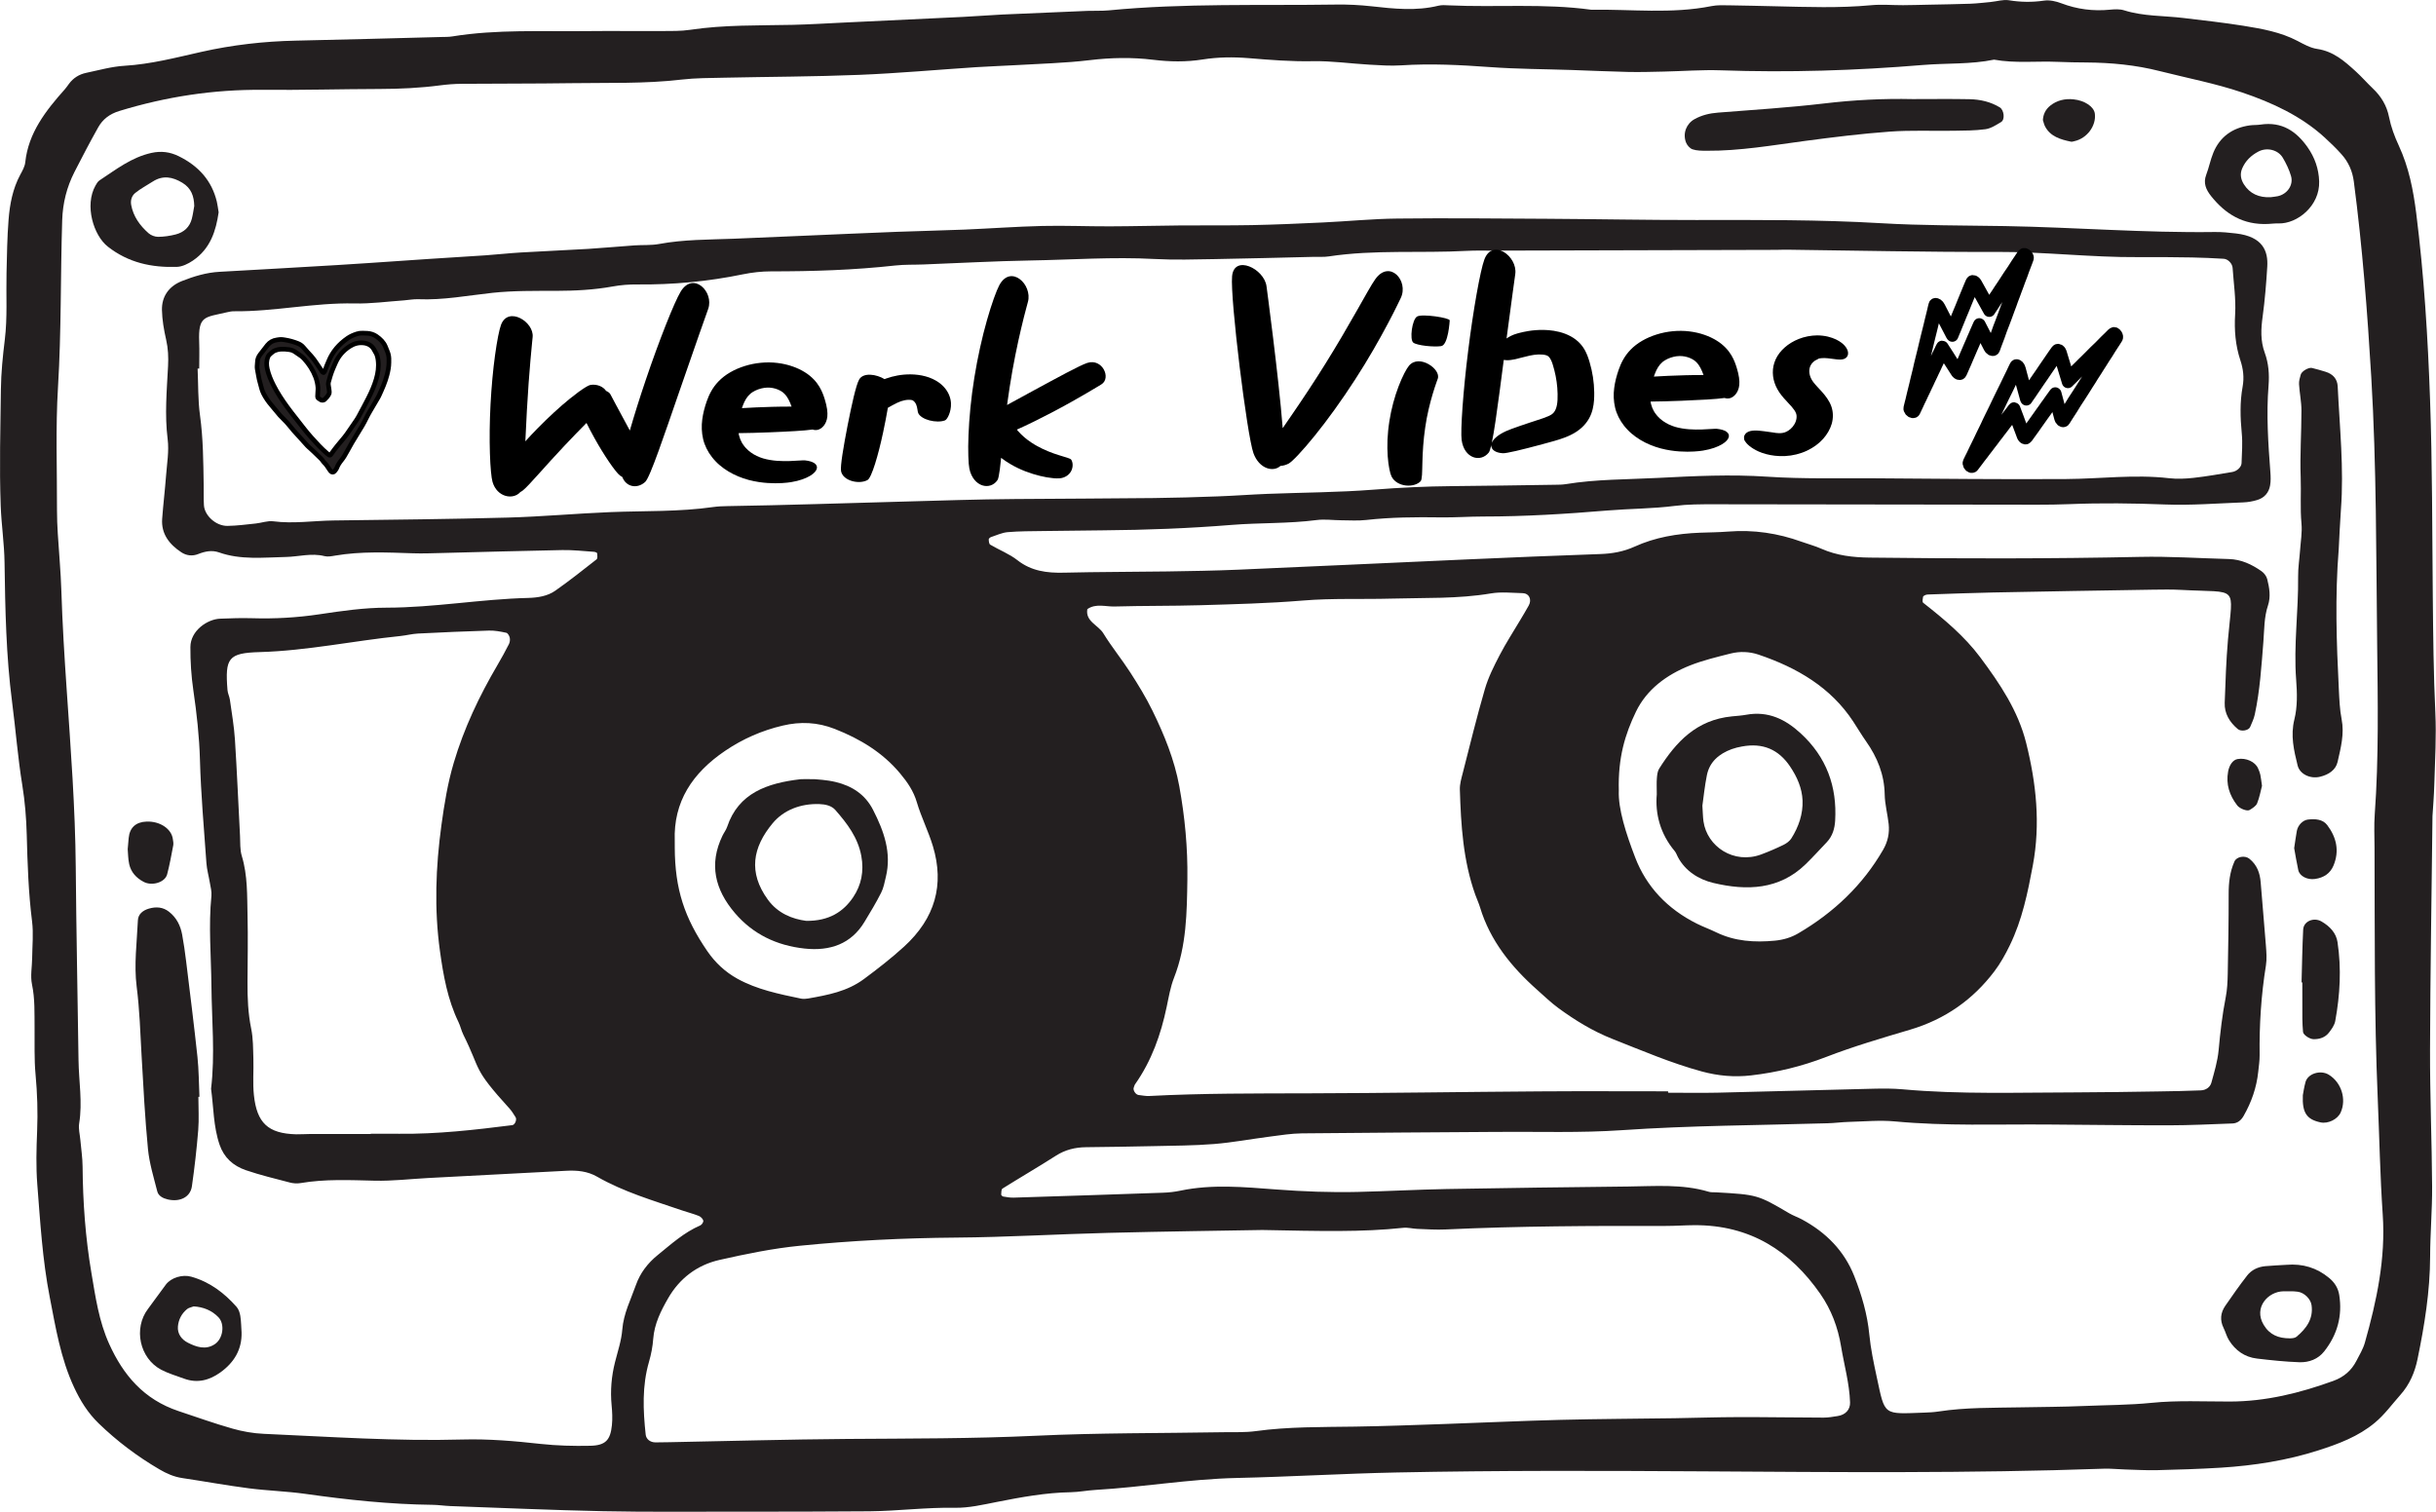 <?xml version="1.0" encoding="UTF-8" standalone="no"?><!DOCTYPE svg PUBLIC "-//W3C//DTD SVG 1.1//EN" "http://www.w3.org/Graphics/SVG/1.1/DTD/svg11.dtd"><svg width="100%" height="100%" viewBox="0 0 1955 1214" version="1.1" xmlns="http://www.w3.org/2000/svg" xmlns:xlink="http://www.w3.org/1999/xlink" xml:space="preserve" xmlns:serif="http://www.serif.com/" style="fill-rule:evenodd;clip-rule:evenodd;stroke-linejoin:round;stroke-miterlimit:2;"><path d="M541.528,680.242c0.111,33.566 7.786,56.448 26.102,83.197c6.418,9.352 14.414,16.774 24.178,22.177c15.659,8.674 33.422,12.292 51.031,15.954c1.798,0.36 3.839,0.242 5.681,-0.086c15.844,-2.798 31.381,-5.651 44.782,-15.595c11.179,-8.301 22.045,-16.716 32.288,-26.081c24.87,-22.727 32.424,-49.562 23.12,-80.545c-3.592,-11.946 -9.381,-23.345 -12.914,-35.319c-2.623,-8.923 -7.52,-16.1 -13.463,-23.19c-13.891,-16.615 -31.824,-27.565 -52.395,-35.652c-13.865,-5.447 -27.589,-6.025 -41.76,-2.68c-16.732,3.918 -32.07,10.677 -46.149,20.205c-26.374,17.84 -41.65,40.94 -40.515,72.271c0.062,1.771 0.014,3.559 0.014,5.344Zm757.638,-45.723c-0.615,14.682 5.711,34.413 13.125,53.737c9.042,23.591 25.869,41.316 49.494,53.148c5.037,2.522 10.394,4.438 15.46,6.917c14.938,7.277 30.844,8.301 47.211,6.731c6.739,-0.65 13.032,-2.508 18.758,-5.88c28.787,-16.892 51.801,-38.895 68.057,-67.042c3.791,-6.557 5.235,-13.402 4.469,-20.634c-0.877,-7.986 -3.058,-15.896 -3.194,-23.864c-0.277,-15.796 -5.848,-29.644 -14.952,-42.586c-3.67,-5.202 -6.879,-10.677 -10.38,-15.996c-17.855,-27.164 -44.782,-43.074 -75.916,-53.595c-7.277,-2.463 -15.077,-2.736 -22.524,-0.851c-10.991,2.784 -22.136,5.447 -32.593,9.598c-18.898,7.522 -34.679,19.299 -43.275,37.111c-8.659,17.926 -14.462,36.848 -13.74,63.206Zm-1001.6,275.707l0,-0.173c7.598,0 15.214,-0.072 22.83,0.014c30.475,0.332 60.625,-3.113 90.746,-6.931c2.196,-0.273 3.884,-4.569 2.594,-6.44c-1.518,-2.248 -2.822,-4.669 -4.649,-6.671c-30.398,-33.407 -22.524,-29.918 -37.262,-59.548c-1.596,-3.226 -2.303,-6.83 -3.869,-10.057c-8.751,-18.116 -12.174,-37.499 -14.86,-56.953c-4.698,-33.749 -3.423,-67.616 1.183,-101.251c2.284,-16.733 4.989,-33.449 9.871,-49.905c8.198,-27.7 20.464,-53.595 35.172,-78.628c3.21,-5.475 6.249,-11.036 9.12,-16.657c0.751,-1.515 0.995,-3.517 0.659,-5.146c-0.324,-1.47 -1.536,-3.673 -2.748,-3.946c-4.558,-0.983 -9.289,-1.903 -13.91,-1.775c-18.99,0.564 -37.98,1.429 -56.955,2.38c-4.716,0.242 -9.352,1.484 -14.064,1.971c-37.723,3.836 -74.874,11.832 -113.009,12.915c-25.147,0.719 -27.925,4.669 -25.836,30.491c0.199,2.625 1.566,5.16 1.935,7.799c1.488,10.618 3.345,21.212 4.034,31.875c1.658,25.798 2.719,51.633 4.086,77.459c0.277,5.347 -0.125,10.94 1.412,15.982c4.789,15.723 4.237,31.833 4.62,47.843c0.431,17.826 0.063,35.697 -0.03,53.554c-0.062,12.506 0.417,24.902 2.963,37.294c1.614,7.796 1.488,15.923 1.75,23.923c0.309,9.771 -0.597,19.597 0.416,29.281c2.333,22.426 11.345,30.968 33.898,31.56c3.806,0.086 7.612,-0.246 11.407,-0.246c16.165,-0.027 32.329,-0.014 48.496,-0.014Zm715.616,77.072c-32.317,0.574 -77.943,1.152 -123.554,2.304c-40.854,1.023 -81.675,3.489 -122.529,3.804c-41.879,0.332 -83.625,2.394 -125.197,6.544c-21.662,2.148 -43.154,6.557 -64.373,11.355c-18.345,4.136 -32.284,15.103 -41.282,30.709c-5.862,10.161 -11.112,20.682 -12.004,32.656c-0.446,6.198 -1.643,12.437 -3.393,18.431c-5.619,19.34 -4.761,38.868 -2.657,58.464c0.402,3.618 3.607,6.198 7.8,6.226c3.807,0.017 7.598,-0.087 11.393,-0.156c47.512,-0.909 95.028,-2.248 142.544,-2.611c50.357,-0.36 100.68,-0.187 151.051,-2.549c50.294,-2.38 100.725,-1.989 151.096,-2.853c8.537,-0.146 17.211,0.287 25.608,-0.865c26.47,-3.632 53.072,-3.227 79.693,-3.632c23.75,-0.359 47.501,-1.269 71.251,-2.075c31.334,-1.065 62.652,-2.566 94.001,-3.358c30.382,-0.764 60.809,-0.865 91.21,-1.311c17.086,-0.259 34.171,-0.865 51.275,-0.892c22.799,-0.045 45.596,0.359 68.41,0.415c3.762,0.014 7.539,-0.692 11.282,-1.266c6.371,-0.965 10.166,-5.233 9.949,-11.012c-0.52,-15.232 -4.742,-29.931 -7.215,-44.89c-2.516,-15.273 -7.8,-29.426 -16.687,-42.195c-23.798,-34.168 -55.942,-55.352 -101.141,-55.106c-7.601,0.041 -15.198,0.619 -22.8,0.605c-58.919,-0.114 -117.828,0.073 -176.703,2.826c-7.553,0.373 -15.184,-0.173 -22.781,-0.464c-3.762,-0.141 -7.587,-1.252 -11.257,-0.85c-33.175,3.562 -66.428,2.639 -112.99,1.746Zm-853.296,-691.45c-0.427,0.013 -0.858,0.013 -1.289,0.027c0.567,12.479 0.202,25.061 1.904,37.412c2.58,18.69 2.672,37.395 2.963,56.116c0.092,5.347 -0.107,10.722 0.199,16.069c0.475,8.415 9.69,16.802 18.916,16.657c7.568,-0.114 15.122,-1.124 22.675,-1.916c4.698,-0.492 9.517,-2.349 14.031,-1.771c16.197,2.089 32.239,-0.45 48.359,-0.664c46.595,-0.619 93.19,-1.052 139.77,-2.321c27.523,-0.751 55.006,-3.286 82.533,-4.396c27.509,-1.093 55.129,-0.159 82.501,-4.078c3.747,-0.532 7.583,-0.678 11.378,-0.733c46.595,-0.723 93.142,-2.334 139.703,-3.59c30.368,-0.792 60.766,-1.902 91.178,-2.103c37.092,-0.259 74.184,-0.404 111.258,-0.778c17.119,-0.187 34.237,-0.705 51.337,-1.342c13.279,-0.474 26.562,-1.497 39.841,-2.016c28.493,-1.124 57.096,-1.152 85.496,-3.4c20.88,-1.643 41.713,-2.639 62.623,-2.812c27.571,-0.232 55.143,-0.692 82.718,-1.096c2.84,-0.028 5.74,-0.042 8.533,-0.488c24.458,-4.009 49.207,-3.718 73.875,-5.001c29.418,-1.529 58.632,-2.954 88.157,-0.979c28.415,1.871 57.033,1.107 85.555,1.28c51.355,0.346 102.706,0.923 154.047,0.591c27.494,-0.173 54.929,-3.86 82.486,-0.678c6.54,0.751 13.341,0.45 19.944,-0.287c10.361,-1.138 20.633,-2.998 30.917,-4.683c3.777,-0.619 7.354,-3.918 7.461,-7.149c0.277,-8.01 0.936,-16.082 0.155,-24.006c-1.212,-12.537 -1.551,-25.033 0.707,-37.384c1.334,-7.35 0.461,-14.267 -1.812,-21.098c-4.009,-12.105 -4.96,-24.238 -4.208,-36.948c0.722,-12.365 -1.183,-24.861 -2.027,-37.281c-0.228,-3.444 -3.699,-7.076 -7.107,-7.277c-8.537,-0.491 -17.071,-0.937 -25.608,-1.068c-14.277,-0.229 -28.507,-0.36 -42.77,-0.26c-38.072,0.273 -75.857,-4.351 -113.944,-4.192c-56.083,0.215 -112.165,-1.11 -168.248,-1.774c-2.855,-0.041 -5.711,0.132 -8.566,0.145c-76.068,0.187 -152.139,0.388 -228.21,0.606c-6.661,0.014 -13.327,-0.187 -19.974,0.186c-36.982,2.017 -74.199,-1.124 -111.026,4.469c-3.733,0.574 -7.601,0.246 -11.407,0.332c-26.621,0.619 -53.242,1.366 -79.863,1.816c-16.149,0.273 -32.361,0.778 -48.466,-0.087c-33.331,-1.815 -66.54,0.633 -99.793,1.194c-28.507,0.491 -56.999,2.106 -85.496,3.185c-7.597,0.304 -15.257,-0 -22.796,0.837c-33.117,3.673 -66.34,4.728 -99.652,4.711c-7.539,-0 -15.228,0.864 -22.601,2.365c-27.94,5.762 -56.171,8.429 -84.789,8.142c-6.588,-0.073 -13.308,0.446 -19.775,1.629c-15.029,2.736 -30.136,3.472 -45.397,3.514c-17.071,0.031 -34.296,-0.215 -51.215,1.601c-19.801,2.148 -39.392,5.952 -59.487,5.115c-3.762,-0.159 -7.568,0.664 -11.363,0.924c-13.25,0.92 -26.529,2.781 -39.76,2.476c-32.457,-0.719 -64.251,6.617 -96.627,6.271c-1.876,-0.014 -3.795,0.359 -5.619,0.792c-17.87,4.237 -23.198,2.466 -22.354,23.792c0.276,7.135 0.029,14.266 0.029,21.402Zm1178.83,580.124l-0,1.138c13.308,0 26.635,0.259 39.929,-0.041c41.79,-0.965 83.562,-2.193 125.337,-3.186c7.601,-0.173 15.261,-0.2 22.815,0.474c46.517,4.209 93.141,2.525 139.736,2.48c21.86,-0.042 43.706,-0.446 65.585,-0.765c11.389,-0.172 22.811,-0.373 34.189,-0.85c4.068,-0.156 7.446,-2.577 8.426,-6.167c2.366,-8.633 5.008,-17.335 5.822,-26.14c1.289,-14.239 2.929,-28.392 5.693,-42.441c1.197,-6.111 1.488,-12.451 1.613,-18.677c0.413,-21.384 0.781,-42.772 0.737,-64.157c-0.014,-9.051 0.921,-17.798 4.669,-26.185c1.746,-3.95 8.456,-5.015 11.989,-2.148c6.216,5.029 8.456,11.531 9.042,18.922c1.304,16.906 2.918,33.794 4.189,50.697c0.417,5.319 0.862,10.78 0.033,15.996c-3.868,23.895 -5.375,47.919 -5.066,72.057c0.044,4.451 -0.663,8.906 -1.12,13.343c-1.308,12.582 -5.405,24.369 -11.761,35.451c-1.842,3.227 -4.668,5.852 -8.813,6.011c-17.071,0.633 -34.175,1.47 -51.26,1.497c-32.332,0.028 -64.682,-0.432 -96.995,-0.65c-40.884,-0.301 -81.768,1.356 -122.622,-2.476c-12.203,-1.155 -24.686,0.055 -37.044,0.373c-5.697,0.146 -11.36,0.951 -17.056,1.097c-55.099,1.643 -110.212,1.771 -165.267,5.561c-33.131,2.276 -66.52,1.097 -99.803,1.37c-52.306,0.404 -104.626,0.619 -156.932,1.183c-8.474,0.1 -16.978,1.47 -25.409,2.563c-15.044,1.933 -29.999,4.769 -45.106,5.997c-16.072,1.297 -32.298,1.311 -48.466,1.684c-18.054,0.419 -36.123,0.65 -54.192,0.865c-8.751,0.1 -16.702,2.047 -24.134,6.803c-14.127,9.034 -28.681,17.48 -42.896,26.386c-1.057,0.678 -0.965,3.154 -1.076,4.814c-0.029,0.533 0.999,1.498 1.644,1.598c2.796,0.46 5.633,0.979 8.445,0.878c39.9,-1.238 79.818,-2.535 119.718,-3.946c4.742,-0.145 9.532,-0.692 14.137,-1.674c25.501,-5.33 51.293,-2.839 76.687,-0.937c21.86,1.643 43.614,2.494 65.478,1.975c23.747,-0.547 47.483,-1.871 71.233,-2.321c48.496,-0.878 97.011,-1.484 145.506,-2.016c21.802,-0.232 43.754,-2.176 65.095,4.236c1.75,0.533 3.777,0.305 5.667,0.419c32.977,1.857 33.603,1.975 58.846,16.847c3.206,1.885 6.846,3.113 10.147,4.883c19.65,10.58 34.082,25.421 42.033,45.54c5.973,15.118 10.516,30.754 12.053,46.678c1.12,11.659 3.544,22.968 5.972,34.268c6.769,31.459 4.79,29.803 38.349,28.606c3.791,-0.114 7.631,-0.332 11.359,-0.91c21.71,-3.313 43.618,-2.895 65.464,-3.313c17.133,-0.332 34.251,-0.36 51.37,-1.096c17.991,-0.761 35.983,-0.706 54.037,-2.522c20.711,-2.103 41.805,-1.006 62.729,-1.037c29.002,-0.042 56.389,-6.859 83.197,-16.602c8.442,-3.068 14.492,-8.387 18.375,-15.909c2.487,-4.798 5.387,-9.553 6.846,-14.641c9.551,-33.721 16.78,-67.675 14.355,-102.994c-2.133,-31.173 -2.686,-62.428 -4.023,-93.656c-2.852,-66.91 -2.303,-133.88 -2.546,-200.832c-0.034,-8.933 -0.476,-17.884 0.169,-26.79c3.298,-45.481 2.454,-91.062 1.934,-136.543c-0.843,-71.393 -0.475,-142.799 -4.712,-214.189c-3.132,-52.557 -7.155,-104.969 -14.02,-157.194c-1.09,-8.245 -4.266,-15.578 -9.9,-21.834c-4.285,-4.77 -8.92,-9.294 -13.696,-13.631c-18.835,-17.12 -41.727,-27.741 -66.089,-35.987c-21.511,-7.263 -43.861,-11.5 -65.847,-17.075c-19.542,-4.987 -39.148,-6.831 -59.151,-6.976c-7.616,-0.055 -15.232,-0.142 -22.83,-0.488c-17.07,-0.736 -34.251,1.311 -51.23,-1.774c-18.732,3.877 -37.906,2.708 -56.819,4.265c-54.056,4.496 -108.171,6.198 -162.444,4.295c-15.166,-0.519 -30.398,0.692 -45.611,1.01c-9.488,0.215 -18.99,0.488 -28.478,0.301c-15.199,-0.332 -30.412,-1.051 -45.611,-1.57c-21.846,-0.733 -43.754,-0.751 -65.541,-2.335c-23.746,-1.715 -47.405,-2.953 -71.218,-1.397c-8.489,0.546 -17.085,-0.059 -25.608,-0.546c-15.184,-0.865 -30.368,-3.086 -45.519,-2.785c-17.195,0.346 -34.188,-1.037 -51.185,-2.434c-12.45,-1.024 -24.76,-0.879 -36.967,1.037c-13.294,2.106 -26.407,1.902 -39.731,0.273c-17.011,-2.103 -33.99,-1.77 -51.156,0.305c-19.771,2.376 -39.808,2.825 -59.734,4.019c-10.408,0.622 -20.85,0.909 -31.274,1.601c-31.286,2.061 -62.527,4.901 -93.864,6.167c-36.09,1.456 -72.246,1.501 -108.384,2.279c-11.408,0.259 -22.892,0.2 -34.174,1.511c-29.385,3.459 -58.879,2.435 -88.308,2.881c-29.476,0.433 -58.967,0.277 -88.444,0.519c-5.696,0.059 -11.422,0.505 -17.07,1.242c-16.046,2.103 -32.148,2.853 -48.345,2.895c-31.396,0.072 -62.777,0.982 -94.159,0.691c-39.347,-0.359 -77.449,5.534 -114.803,16.948c-7.936,2.421 -13.4,6.689 -17.041,13.156c-6.617,11.804 -12.91,23.795 -19.052,35.842c-6.201,12.205 -9.396,24.916 -9.842,38.691c-1.411,44.603 -0.641,89.233 -3.36,133.835c-2.012,32.93 -0.722,66.046 -0.814,99.09c-0.015,6.225 0.261,12.482 0.644,18.721c0.907,15.145 2.366,30.263 2.841,45.422c0.844,26.746 2.473,53.436 4.315,80.14c3.224,47.182 6.831,94.375 7.247,141.717c0.442,51.779 1.504,103.54 2.226,155.319c0.228,16.906 3.297,33.767 0.519,50.77c-0.703,4.281 0.571,8.85 0.955,13.301c0.611,7.104 1.75,14.212 1.794,21.33c0.232,28.606 2.273,57.053 7.063,85.282c3.287,19.341 5.988,38.796 14.293,57.14c11.252,24.861 27.711,44.544 55.743,53.882c14.326,4.769 28.555,9.871 43.094,14.007c8.092,2.307 16.688,3.85 25.133,4.21c53.179,2.348 106.284,6.066 159.618,4.568c20.817,-0.577 41.834,1.225 62.56,3.532c13.341,1.452 26.514,1.771 39.822,1.497c12.406,-0.245 16.275,-4.582 17.487,-16.542c0.538,-5.292 0.262,-10.708 -0.247,-16.028c-1.12,-11.686 -0.136,-23.158 2.734,-34.555c2.196,-8.691 5.144,-17.352 5.833,-26.171c1.013,-12.811 6.816,-24.051 10.98,-35.842c3.345,-9.466 9.333,-17.379 17.498,-23.992c10.795,-8.747 21.02,-18.099 34.207,-23.806c1.227,-0.536 2.609,-2.767 2.317,-3.835c-0.383,-1.456 -2.055,-3.113 -3.592,-3.732c-4.359,-1.73 -8.964,-2.895 -13.434,-4.424c-23.198,-7.941 -46.886,-14.844 -68.179,-27.064c-7.66,-4.409 -15.983,-5.215 -24.701,-4.755c-37.029,1.975 -74.059,3.877 -111.089,5.821c-14.248,0.764 -28.511,2.48 -42.726,2.148c-19.94,-0.474 -39.793,-1.443 -59.568,1.929c-2.715,0.464 -5.77,0.246 -8.441,-0.446c-11.883,-3.112 -23.891,-5.98 -35.464,-9.943c-10.147,-3.5 -17.442,-10.103 -20.972,-20.361c-5.037,-14.685 -4.79,-29.948 -6.861,-44.948c3.298,-27.569 0.549,-55.093 0.291,-82.661c-0.232,-24.024 -2.428,-48.134 0,-72.199c0.35,-3.445 -0.678,-7.049 -1.26,-10.549c-0.858,-5.288 -2.395,-10.535 -2.763,-15.837c-1.964,-27.596 -4.407,-55.196 -5.188,-82.82c-0.538,-18.808 -2.579,-37.325 -5.313,-55.902c-1.673,-11.441 -2.41,-23.086 -2.351,-34.641c0.077,-13.174 13.618,-22.353 23.861,-22.754c8.548,-0.346 17.133,-0.623 25.681,-0.377c18.117,0.55 36.032,-0.46 53.997,-3.155c17.793,-2.68 35.862,-5.288 53.824,-5.305c38.165,-0.042 75.703,-6.886 113.731,-7.824c7.642,-0.2 15.49,-1.428 21.706,-5.779c11.378,-7.982 22.262,-16.587 33.146,-25.161c0.984,-0.779 0.645,-3.258 0.505,-4.901c-0.045,-0.46 -1.563,-1.093 -2.44,-1.166c-8.503,-0.564 -17.026,-1.57 -25.515,-1.411c-32.317,0.588 -64.634,1.57 -96.948,2.362c-7.601,0.187 -15.217,0.491 -22.814,0.232c-20.91,-0.692 -41.805,-1.688 -62.579,1.857c-2.793,0.478 -5.895,1.083 -8.504,0.419c-10.501,-2.681 -20.725,0.474 -31.071,0.678c-17.977,0.373 -36.142,2.521 -53.625,-3.677c-5.711,-2.002 -11.253,-0.82 -16.614,1.297c-4.834,1.947 -9.594,1.242 -13.555,-1.338c-9.842,-6.471 -16.334,-15.018 -15.442,-26.922c0.844,-11.542 2.255,-23.069 3.128,-34.642c0.737,-9.77 2.491,-19.714 1.275,-29.298c-2.469,-19.627 -0.689,-39.068 0.324,-58.596c0.383,-7.176 0.092,-14.149 -1.536,-21.239c-1.78,-7.827 -3.191,-15.868 -3.361,-23.837c-0.217,-10.735 5.417,-19.036 16.058,-23.245c9.609,-3.791 19.557,-6.831 30.198,-7.409c31.333,-1.684 62.637,-3.572 93.956,-5.388c8.533,-0.519 17.07,-1.065 25.608,-1.643c16.119,-1.079 32.225,-2.22 48.344,-3.286c15.166,-1.01 30.35,-1.874 45.519,-2.912c9.455,-0.66 18.898,-1.729 28.371,-2.289c18.025,-1.066 36.076,-1.802 54.1,-2.881c12.329,-0.765 24.609,-1.948 36.938,-2.798c6.632,-0.474 13.449,0.058 19.911,-1.138c19.746,-3.66 39.734,-3.459 59.66,-4.209c18.069,-0.692 36.109,-1.54 54.178,-2.304c25.641,-1.096 51.263,-2.248 76.915,-3.244c18.054,-0.692 36.123,-1.024 54.177,-1.785c20.895,-0.882 41.746,-2.421 62.637,-2.926c17.996,-0.418 36.002,0.374 54.012,0.315c19.005,-0.055 37.995,-0.56 57.019,-0.733c19.019,-0.146 38.057,0.114 57.062,-0.26c19.023,-0.39 38.028,-1.21 57.018,-2.12c19.945,-0.934 39.841,-2.94 59.767,-3.14c39.948,-0.446 79.907,-0.059 119.87,0.173c39.947,0.231 79.91,1.037 119.854,0.996c49.436,-0.045 98.838,-0.377 148.244,2.549c33.205,1.961 66.55,1.743 99.836,2.321c56.112,0.992 112.103,5.547 168.259,4.755c5.681,-0.072 11.407,0.491 17.059,1.166c21.662,2.566 25.807,14.284 25.037,26.648c-0.811,13.358 -1.887,26.732 -3.7,39.989c-1.367,9.885 -1.857,19.455 1.658,29.052c3.132,8.56 3.792,17.408 3.073,26.445c-1.86,23.214 -0.294,46.373 1.474,69.532c0.258,3.531 0.383,7.163 -0.232,10.608c-0.999,5.634 -4.436,9.929 -10.394,11.686c-3.578,1.079 -7.399,1.771 -11.131,1.903c-20.895,0.778 -41.849,2.493 -62.682,1.684c-25.699,-0.993 -51.322,-1.311 -76.992,-0.273c-8.552,0.332 -17.103,0.463 -25.67,0.446c-86.554,-0.114 -173.096,-0.301 -259.668,-0.346c-10.438,-0 -20.987,-0.014 -31.304,1.314c-17.944,2.276 -36.046,2.203 -53.993,3.687c-33.143,2.781 -66.274,4.828 -99.56,4.828c-11.389,0 -22.797,0.865 -34.204,0.692c-19.989,-0.287 -39.929,-0.145 -59.826,2.089c-6.555,0.737 -13.25,0.273 -19.882,0.232c-6.661,-0.028 -13.419,-1.024 -19.929,-0.173c-22.675,2.94 -45.597,2.075 -68.301,3.905c-34.144,2.767 -68.304,4.064 -102.552,4.337c-16.153,0.131 -32.332,0.304 -48.485,0.564c-9.517,0.141 -19.067,0.086 -28.507,0.892c-4.576,0.391 -8.983,2.48 -13.404,3.95c-0.796,0.259 -1.887,1.238 -1.872,1.829c0.063,1.47 0.214,3.673 1.197,4.265c7.215,4.295 15.413,7.408 21.861,12.496c11.116,8.719 23.566,10.331 37.291,9.999c27.575,-0.678 55.161,-0.575 82.733,-0.993c19.023,-0.287 38.061,-0.592 57.051,-1.411c60.795,-2.594 121.575,-5.506 182.367,-8.187c36.094,-1.584 72.187,-3.14 108.296,-4.368c9.705,-0.329 18.747,-1.958 27.512,-5.935c16.503,-7.523 34.219,-10.476 52.428,-11.185c7.601,-0.287 15.243,-0.315 22.814,-0.92c20.28,-1.602 39.793,1.297 58.736,8.155c5.328,1.916 10.869,3.372 15.998,5.648c12.358,5.479 25.331,6.935 38.842,7.09c72.276,0.896 144.556,0.969 216.865,-0.574c23.736,-0.505 47.516,1.093 71.267,1.73c9.948,0.259 18.36,4.309 26.097,9.684c2.119,1.47 4.053,3.991 4.669,6.353c1.765,6.949 2.977,14.167 0.644,21.184c-3.194,9.543 -2.918,19.327 -3.702,29.098c-1.548,19.568 -2.745,39.196 -6.909,58.492c-0.733,3.417 -2.318,6.703 -3.699,9.974c-1.242,2.954 -7.336,3.891 -9.915,1.712c-6.71,-5.648 -10.826,-12.592 -10.516,-21.125c0.612,-16.919 1.164,-33.88 2.623,-50.755c3.854,-44.471 9.226,-37.281 -37.32,-39.833c-7.587,-0.401 -15.232,-0.315 -22.83,-0.187c-42.77,0.678 -85.559,1.398 -128.344,2.248c-17.103,0.332 -34.192,1.038 -51.277,1.588c-0.951,0.028 -1.983,0.014 -2.826,0.346c-0.829,0.301 -2.012,0.934 -2.119,1.57c-0.276,1.584 -0.766,4.064 0.107,4.756c16.798,13.184 33.102,26.79 45.78,43.765c15.848,21.257 30.416,42.914 36.879,68.84c8.121,32.484 11.529,64.849 5.372,98.024c-4.116,22.049 -8.552,43.88 -18.515,64.331c-3.515,7.263 -7.52,14.467 -12.435,20.952c-17.026,22.481 -39.285,38.377 -67.626,46.778c-22.631,6.717 -45.368,13.388 -67.273,21.848c-19.576,7.564 -39.472,12.437 -60.367,14.841c-13.478,1.556 -26.374,0.377 -39.392,-3.14c-24.734,-6.717 -47.991,-16.761 -71.649,-26.068c-16.013,-6.329 -30.044,-14.976 -43.493,-24.802c-5.972,-4.368 -11.3,-9.542 -16.827,-14.44c-21.065,-18.662 -38.043,-39.788 -46.086,-66.419c-1.032,-3.431 -2.594,-6.717 -3.81,-10.103c-9.794,-27.44 -11.529,-55.929 -12.402,-84.507c-0.126,-4.351 1.197,-8.834 2.303,-13.157c5.77,-22.523 11.267,-45.121 17.778,-67.471c2.73,-9.397 7.258,-18.403 11.834,-27.195c4.989,-9.611 10.962,-18.791 16.503,-28.143c2.303,-3.904 4.683,-7.768 6.865,-11.745c2.638,-4.797 0.32,-9.771 -4.776,-9.899c-8.537,-0.204 -17.302,-1.21 -25.578,0.201c-26.403,4.468 -53.042,3.4 -79.601,4.164c-23.765,0.678 -47.666,-0.418 -71.295,1.556c-27.528,2.276 -55.055,2.954 -82.597,3.763c-22.811,0.647 -45.655,0.374 -68.455,1.021c-7.306,0.218 -15.107,-2.663 -21.952,2.12c-1.706,9.871 8.78,12.769 12.833,19.396c6.602,10.808 14.786,20.765 21.646,31.432c6.389,9.898 12.576,20.029 17.719,30.522c9.547,19.482 17.73,39.601 21.599,60.785c4.484,24.612 6.85,49.459 6.496,74.589c-0.387,26.821 -0.645,53.494 -10.718,79.175c-2.933,7.463 -4.252,15.536 -5.91,23.404c-4.635,22.063 -12.019,43.132 -25.346,62.068c-0.509,0.734 -0.645,1.685 -1.013,2.491c-0.97,2.075 1.396,5.879 3.868,6.139c2.812,0.304 5.634,0.937 8.431,0.795c42.737,-2.248 85.525,-2.034 128.328,-2.148c61.809,-0.159 123.617,-1.155 185.44,-1.57c34.233,-0.245 68.47,-0.045 102.707,-0.045Zm613.461,-220.961c-0.737,66.261 -1.783,126.946 -1.967,187.644c-0.107,36.589 1.459,73.164 1.672,109.753c0.111,18.735 -1.532,37.453 -1.595,56.202c-0.077,27.814 -4.484,55.051 -10.085,82.229c-2.21,10.749 -6.389,20.551 -13.894,28.938c-6.695,7.492 -12.435,15.619 -20.405,22.249c-13.216,11.027 -29.075,16.975 -45.213,22.136c-25.313,8.127 -51.628,12.236 -78.278,13.921c-17.074,1.065 -34.189,1.57 -51.307,2.002c-8.552,0.204 -17.104,-0.301 -25.656,-0.56c-5.696,-0.145 -11.407,-0.823 -17.085,-0.619c-107.419,3.818 -214.901,2.767 -322.353,2.116c-81.735,-0.491 -163.473,-0.764 -245.192,0.91c-42.741,0.879 -85.448,3.459 -128.207,4.41c-38.102,0.833 -75.578,7.391 -113.499,9.597c-6.647,0.388 -13.231,1.73 -19.863,1.844c-20.096,0.346 -39.642,3.95 -59.215,7.809c-11.131,2.193 -22.523,4.887 -33.743,4.683c-22.921,-0.415 -45.581,2.581 -68.381,2.812c-36.138,0.332 -72.261,0.301 -108.403,0.301c-35.188,0 -70.39,0.346 -105.562,-0.373c-40.884,-0.851 -81.72,-2.681 -122.57,-4.123c-4.761,-0.173 -9.488,-0.934 -14.234,-0.993c-34.281,-0.39 -68.223,-4.005 -102.091,-8.791c-15.015,-2.117 -30.291,-2.522 -45.335,-4.466c-17.87,-2.32 -35.618,-5.564 -53.444,-8.231c-6.754,-0.993 -12.664,-3.659 -18.345,-6.986c-17.856,-10.435 -34.127,-22.741 -48.728,-36.88c-8.626,-8.342 -14.768,-18.216 -19.805,-29.066c-10.792,-23.218 -14.738,-47.93 -19.509,-72.43c-5.822,-29.859 -7.587,-60.222 -9.967,-90.457c-1.106,-14.208 -0.704,-28.561 -0.122,-42.814c0.63,-15.204 0.122,-30.263 -1.275,-45.409c-1.168,-12.423 -0.63,-24.988 -0.781,-37.484c-0.14,-11.586 0.383,-23.086 -2.059,-34.659c-1.441,-6.831 0.048,-14.194 0.125,-21.298c0.092,-9.785 1.135,-19.714 -0.077,-29.371c-2.919,-23.114 -3.656,-46.3 -4.271,-69.501c-0.35,-13.388 -1.426,-26.648 -3.589,-39.964c-3.577,-22.018 -5.269,-44.312 -8.154,-66.447c-4.852,-37.28 -5.541,-74.706 -6.079,-112.205c-0.199,-15.072 -2.502,-30.103 -3.069,-45.262c-1.168,-31.259 -0.218,-62.474 0.151,-93.688c0.169,-13.315 1.507,-26.617 3.146,-39.947c2.167,-17.639 0.94,-35.623 1.367,-53.449c0.354,-14.267 0.509,-28.548 1.644,-42.773c0.983,-12.434 3.286,-24.771 9.41,-36.156c1.706,-3.155 3.64,-6.541 3.994,-9.958c2.472,-23.477 16.382,-41.344 31.761,-58.578c1.216,-1.356 2.229,-2.899 3.316,-4.369c3.379,-4.61 8.076,-7.595 13.802,-8.805c10.21,-2.131 20.42,-5.057 30.766,-5.676c21.065,-1.269 41.175,-6.53 61.488,-11.112c25.022,-5.634 50.401,-8.533 76.148,-9.065c38.964,-0.806 77.925,-1.916 116.889,-2.926c2.855,-0.056 5.759,-0 8.552,-0.46c35.865,-5.821 72.066,-3.819 108.174,-4.265c19.974,-0.232 39.944,0.073 59.918,-0.045c7.601,-0.055 15.306,0.132 22.785,-0.992c27.373,-4.123 54.992,-3.373 82.549,-3.992c13.294,-0.318 26.573,-1.141 39.852,-1.774c32.287,-1.529 64.571,-3.012 96.844,-4.61c10.424,-0.505 20.818,-1.384 31.227,-1.889c22.781,-1.051 45.581,-1.988 68.378,-2.926c5.696,-0.214 11.436,0.114 17.103,-0.418c60.688,-5.88 121.605,-3.732 182.429,-4.655c9.488,-0.142 19.053,0.332 28.478,1.383c17.962,2.006 35.818,3.922 53.702,-0.474c2.686,-0.664 5.682,-0.418 8.523,-0.273c37.965,1.729 76.115,-1.688 113.944,3.5c32.24,-0.46 64.616,3.517 96.686,-2.909c4.577,-0.923 9.473,-0.678 14.219,-0.622c12.358,0.159 24.701,0.505 37.059,0.764c25.623,0.578 51.201,1.557 76.793,-0.851c8.475,-0.806 17.1,0.018 25.652,-0.027c6.651,-0.028 13.279,-0.246 19.912,-0.374c11.377,-0.245 22.77,-0.377 34.129,-0.792c5.649,-0.218 11.268,-0.937 16.901,-1.487c4.639,-0.446 9.473,-2.03 13.913,-1.297c9.503,1.556 18.714,1.688 28.294,0.29c4.407,-0.636 9.547,0.488 13.802,2.131c12.664,4.814 25.575,6.471 39.101,5.146c3.728,-0.373 7.877,-0.591 11.315,0.505c15.552,4.929 31.856,4.237 47.777,6.181c16.043,1.947 32.115,3.69 48.021,6.239c14.952,2.421 29.904,5.06 43.448,12.192c4.956,2.608 10.191,5.565 15.626,6.371c13.235,1.947 22.063,9.902 30.95,17.957c4.776,4.323 8.983,9.207 13.648,13.648c6.894,6.512 11.345,13.92 13.172,23.155c1.551,7.813 4.407,15.536 7.815,22.858c8.062,17.407 11.621,35.593 14.001,54.373c6.264,49.686 9.337,99.591 11.087,149.513c1.857,52.626 1.688,105.315 2.192,157.986c0.295,31.214 0.601,62.4 2.06,93.597c0.873,18.663 -0.262,37.412 -0.799,56.133c-0.306,10.691 -1.198,21.399 -1.504,26.545Z" style="fill:#231f20;fill-rule:nonzero;"/><path d="M1876.92,441.037c-3.039,37.439 -1.783,74.893 0.107,112.305c0.398,8.01 0.689,16.11 2.226,23.937c2.317,11.828 -0.675,23.041 -3.224,34.268c-1.474,6.526 -7.156,10.262 -14.079,11.946c-7.874,1.916 -16.304,-2.089 -18.021,-9.107c-2.981,-12.105 -5.803,-23.923 -2.598,-36.879c2.55,-10.203 2.244,-21.326 1.43,-31.933c-2.104,-27.655 1.901,-55.124 1.581,-82.706c-0.092,-7.09 1.076,-14.181 1.58,-21.298c0.49,-7.091 1.765,-14.267 1.12,-21.271c-1.164,-12.465 -0.184,-24.916 -0.644,-37.267c-0.66,-17.87 0.615,-35.623 0.615,-53.408c0.015,-7.059 -1.518,-14.135 -1.934,-21.211c-0.17,-2.567 0.659,-5.23 1.381,-7.768c0.785,-2.722 6.327,-5.935 9.013,-5.289c3.655,0.879 7.277,1.948 10.854,3.041c6.047,1.846 9.503,5.852 9.779,11.773c1.566,32.915 5.081,65.8 2.594,98.816c-0.799,10.68 -1.197,21.371 -1.78,32.051Z" style="fill:#231f20;fill-rule:nonzero;"/><path d="M159.213,880.41c-0,8.906 0.582,17.856 -0.122,26.704c-1.23,15.09 -2.933,30.148 -5.084,45.121c-1.242,8.646 -9.532,12.824 -19.374,10.535c-3.762,-0.865 -7.476,-2.767 -8.412,-6.444c-2.84,-11.223 -6.341,-22.463 -7.461,-33.877c-2.409,-24.833 -3.699,-49.776 -5.114,-74.665c-1.043,-18.662 -1.595,-37.252 -3.976,-55.898c-2.225,-17.483 0.199,-35.496 0.999,-53.249c0.214,-4.8 3.946,-7.913 8.891,-9.324c5.755,-1.657 11.252,-1.256 16.057,2.521c6.109,4.783 9.241,11.213 10.564,18.376c1.304,7.017 2.284,14.094 3.161,21.167c3.132,25.652 6.385,51.305 9.119,76.985c1.135,10.621 1.106,21.34 1.596,32.034c-0.277,-0 -0.553,0.014 -0.844,0.014Z" style="fill:#231f20;fill-rule:nonzero;"/><path d="M1535.04,79.539c15.214,-0 30.412,-0.215 45.611,0.086c8.6,0.187 16.875,2.061 24.289,6.571c3.36,2.048 4.391,9.799 0.998,11.787c-3.917,2.321 -8.091,5.119 -12.483,5.724c-8.397,1.166 -16.993,1.107 -25.53,1.252c-17.1,0.274 -34.281,-0.546 -51.308,0.692c-22.689,1.657 -45.32,4.455 -67.873,7.45c-26.311,3.49 -52.471,8.114 -79.184,7.913c-3.762,-0.031 -7.771,0.014 -11.209,-1.155c-2.24,-0.747 -4.469,-3.4 -5.313,-5.648c-2.715,-7.363 0.494,-15.031 6.894,-18.562c5.866,-3.255 12.13,-4.725 18.917,-5.257c28.4,-2.235 56.863,-4.023 85.127,-7.35c23.659,-2.812 47.284,-4.022 71.064,-3.503Z" style="fill:#231f20;fill-rule:nonzero;"/><path d="M155.897,165.326c-0.184,-7.809 -2.351,-14.236 -9.517,-18.604c-7.815,-4.742 -15.601,-6.267 -23.814,-0.979c-4.683,3.013 -9.701,5.648 -13.986,9.107c-2.837,2.293 -3.991,5.821 -3.283,9.712c1.702,9.182 6.938,16.487 13.968,22.671c1.905,1.671 5.066,2.881 7.645,2.867c4.639,-0.031 9.396,-0.736 13.91,-1.874c6.927,-1.716 11.455,-6.094 13.157,-12.697c0.877,-3.459 1.338,-7.004 1.92,-10.203Zm19.576,5.102c-2.152,14.713 -6.496,29.097 -20.652,38.736c-3.714,2.508 -8.489,4.915 -12.863,5.06c-20.342,0.647 -38.982,-3.358 -55.423,-16.255c-11.514,-9.024 -18.835,-33.103 -9.933,-48.954c0.877,-1.542 1.842,-3.303 3.301,-4.254c13.128,-8.615 25.515,-18.458 41.68,-22.031c7.649,-1.674 14.741,-0.851 21.908,2.68c16.09,7.938 26.499,19.756 30.523,36.444c0.611,2.58 0.902,5.246 1.459,8.574Z" style="fill:#231f20;fill-rule:nonzero;"/><path d="M1839.78,1036.5c-3.316,0 -5.202,-0.017 -7.089,0c-12.435,0.128 -24.259,12.984 -16.061,26.818c4.823,8.142 11.898,10.923 20.973,10.95c1.812,0 4.13,-0.2 5.357,-1.21c8.121,-6.713 13.74,-14.627 12.159,-25.463c-0.737,-5.042 -5.91,-10.075 -11.116,-10.749c-1.872,-0.246 -3.759,-0.304 -4.223,-0.346Zm-4.742,-21.257c13.018,-1.068 24.303,2.363 34.174,10.535c4.543,3.746 7.263,8.228 8.121,13.645c2.657,16.646 -1.411,31.85 -12.082,45.339c-4.867,6.166 -12.096,8.947 -19.926,8.688c-11.344,-0.401 -22.693,-1.612 -33.975,-2.94c-10.088,-1.179 -17.439,-6.672 -22.49,-14.727c-1.905,-3.04 -2.749,-6.644 -4.344,-9.857c-3.073,-6.225 -2.487,-12.205 1.396,-17.812c5.678,-8.2 11.374,-16.401 17.531,-24.283c3.456,-4.437 8.629,-6.959 14.569,-7.495c5.667,-0.501 11.345,-0.747 17.026,-1.093Z" style="fill:#231f20;fill-rule:nonzero;"/><path d="M1822.25,158.295c1.872,-0.246 3.762,-0.419 5.604,-0.778c7.646,-1.543 12.896,-8.865 10.807,-16.169c-1.441,-5.043 -3.835,-9.972 -6.521,-14.572c-3.855,-6.599 -12.804,-8.702 -19.606,-5.156c-5.973,3.126 -10.486,7.522 -13.065,13.53c-1.92,4.441 -1.198,8.747 1.319,12.755c4.804,7.609 12.159,10.822 21.462,10.39Zm-2.104,21.471c-19.834,0.923 -34.141,-7.941 -45.577,-22.277c-4.208,-5.292 -6.511,-10.535 -3.98,-17.193c2.211,-5.793 3.349,-11.949 5.697,-17.684c5.173,-12.593 15.091,-20.001 29.384,-21.99c2.778,-0.373 5.667,-0.173 8.459,-0.605c17.318,-2.622 28.88,5.489 37.767,18.113c5.818,8.259 9.012,17.411 9.333,27.454c0.645,19.597 -17.502,34.154 -32.608,33.763c-2.823,-0.086 -5.649,0.277 -8.475,0.419Z" style="fill:#231f20;fill-rule:nonzero;"/><path d="M155.451,1048.62c-1.857,0.706 -3.898,1.038 -5.251,2.117c-4.48,3.645 -6.938,8.546 -7.413,13.966c-0.494,5.848 2.822,10.476 8.058,13.111c6.772,3.417 14.215,5.984 21.477,1.183c6.787,-4.496 8.261,-16.124 3.011,-21.616c-5.299,-5.548 -12.13,-8.256 -19.882,-8.761Zm38.426,20.925c0.339,13.544 -5.833,24.037 -17.026,32.078c-8.766,6.299 -18.423,8.948 -29.23,4.957c-6.138,-2.262 -12.557,-4.106 -18.253,-7.118c-17.409,-9.197 -22.398,-33.262 -10.623,-48.781c4.927,-6.471 9.503,-13.187 14.429,-19.645c4.223,-5.533 13.298,-8.228 20.298,-6.253c15.015,4.223 26.573,13.143 36.385,24.211c1.702,1.916 2.594,4.769 3.007,7.322c0.692,4.337 0.707,8.805 1.013,13.229Z" style="fill:#231f20;fill-rule:nonzero;"/><path d="M1847.1,788.569c0.398,-14.121 0.597,-28.243 1.304,-42.368c0.339,-6.799 8.523,-10.102 14.676,-6.571c6.787,3.922 11.794,9.311 12.881,16.587c3.209,21.185 2.027,42.369 -1.824,63.38c-0.615,3.299 -2.903,6.53 -5.099,9.324c-2.933,3.746 -7.321,5.316 -12.343,5.216c-3.117,-0.056 -8.228,-3.428 -8.412,-5.866c-0.276,-3.5 -0.523,-7.018 -0.538,-10.532c-0.077,-9.715 -0.03,-19.44 -0.03,-29.156c-0.199,0 -0.401,-0.014 -0.615,-0.014Z" style="fill:#231f20;fill-rule:nonzero;"/><path d="M102.486,681.657c0.324,-3.732 0.523,-6.385 0.784,-9.007c0.796,-8.332 5.77,-12.869 14.37,-13.174c10.593,-0.387 19.819,5.635 21.046,13.821c0.262,1.729 0.66,3.559 0.354,5.233c-1.489,7.782 -2.87,15.605 -4.897,23.273c-1.72,6.54 -12.144,9.584 -18.806,6.08c-6.094,-3.199 -10.21,-7.854 -11.639,-14.18c-0.951,-4.265 -0.907,-8.747 -1.212,-12.046Z" style="fill:#231f20;fill-rule:nonzero;"/><path d="M1841.18,680.806c0.767,-5.06 1.334,-9.425 2.119,-13.776c0.844,-4.614 4.771,-8.705 8.917,-9.183c5.803,-0.66 11.853,-0.328 15.445,4.382c7.509,9.885 9.978,20.853 5.066,32.57c-2.623,6.281 -7.737,9.726 -14.859,10.736c-6.05,0.865 -12.299,-2.176 -13.386,-7.076c-1.338,-6.039 -2.288,-12.147 -3.302,-17.653Z" style="fill:#231f20;fill-rule:nonzero;"/><path d="M1639.52,96.413c0.232,-4.61 2.104,-8.574 5.899,-11.614c5.358,-4.264 11.636,-5.752 18.559,-5.074c8.998,0.879 16.537,5.866 17.226,11.514c1.197,9.757 -6.264,19.832 -16.382,22.066c-0.921,0.214 -1.92,0.588 -2.763,0.415c-8.475,-1.743 -16.581,-4.164 -20.803,-12.233c-0.829,-1.57 -1.15,-3.358 -1.736,-5.074Z" style="fill:#231f20;fill-rule:nonzero;"/><path d="M1848.13,879.099c0.398,-2.017 0.984,-6.399 2.167,-10.622c1.916,-6.758 12.004,-9.839 18.559,-5.879c10.195,6.139 14.476,19.686 9.627,30.394c-2.487,5.489 -10.117,9.224 -16.167,7.927c-10.977,-2.365 -14.798,-7.567 -14.186,-21.82Z" style="fill:#231f20;fill-rule:nonzero;"/><path d="M1815.35,630.784c-1.057,3.994 -1.963,9.224 -3.927,14.08c-0.877,2.161 -3.685,3.863 -5.973,5.288c-2.074,1.283 -8.047,-1.166 -9.919,-3.587c-6.326,-8.155 -9.226,-17.078 -7.369,-27.264c0.954,-5.205 3.792,-9.355 7.587,-10.016c6.768,-1.183 14.167,2.162 16.44,7.464c0.689,1.615 1.43,3.258 1.794,4.973c0.557,2.563 0.8,5.216 1.367,9.062Z" style="fill:#231f20;fill-rule:nonzero;"/><path d="M417.632,394.93c0.685,-0.342 1.356,-0.764 2.012,-1.28c2.524,-2.006 7.181,-7.104 13.043,-13.647c5.866,-6.544 13.04,-14.495 20.401,-22.302c6.036,-6.422 12.196,-12.731 17.605,-18.209c1.894,3.853 4.016,7.91 6.26,11.922c7.808,14.111 17.06,27.603 20.619,30.301c0.582,0.446 1.208,0.83 1.864,1.169c3.069,8.148 12.071,9.725 18.368,3.936c2.011,-1.844 5.884,-11.483 10.747,-24.878c4.849,-13.395 10.726,-30.54 16.548,-47.425c11.584,-33.784 23.234,-66.499 23.234,-66.499c4.927,-13.803 -11.989,-30.491 -22.048,-13.962c-5.037,8.262 -17.468,39.598 -28.006,70.85c-4.871,14.336 -9.34,28.64 -12.804,40.652c-8.058,-14.827 -15.608,-29.073 -15.608,-29.073c-0.578,-1.096 -1.823,-2.013 -3.463,-2.743c-2.321,-3.479 -7.303,-5.589 -12.48,-4.783c-1.44,0.225 -4.605,2.079 -8.791,5.081c-0.309,0.19 -0.593,0.394 -0.851,0.612c-2.111,1.543 -4.458,3.351 -6.96,5.378c-7.962,6.444 -17.384,15.097 -26.017,23.923c-3.389,3.449 -6.639,6.925 -9.683,10.29c0.361,-7.851 0.756,-16.231 1.224,-24.539c0.814,-15.01 1.919,-29.796 2.892,-40.822c0.483,-5.517 0.914,-10.092 1.234,-13.288c0.317,-3.199 0.498,-5.015 0.498,-5.015c0.626,-6.15 -4.252,-12.375 -10.033,-15.232c-5.781,-2.846 -12.458,-2.283 -15.324,5.344c-1.423,3.808 -3.224,12.779 -4.798,24.307c-1.588,11.531 -2.914,25.618 -3.64,39.632c-0.748,14.015 -0.851,27.953 -0.494,39.179c0.343,11.227 1.179,19.742 2.086,22.941c3.596,12.451 16.595,14.769 22.365,8.18Z" style="fill-rule:nonzero;"/><path d="M663.759,328.383c-0.324,-2.38 -0.987,-5.029 -1.838,-7.824c-0.862,-2.77 -1.971,-6.153 -4.267,-10.033c-1.172,-1.93 -2.638,-3.977 -4.591,-6.004c-1.905,-1.992 -4.443,-4.109 -7.314,-5.852c-2.87,-1.771 -6.123,-3.331 -9.775,-4.586c-3.633,-1.266 -7.675,-2.224 -12.008,-2.743c-4.314,-0.54 -8.96,-0.578 -13.445,-0.135c-4.502,0.432 -8.872,1.339 -12.969,2.636c-4.116,1.286 -7.97,2.964 -11.522,5.015c-1.772,1.034 -3.482,2.147 -5.081,3.406c-1.61,1.245 -2.973,2.484 -4.255,3.808c-2.565,2.629 -4.518,5.416 -6.013,8.107c-1.507,2.701 -2.561,5.309 -3.438,7.761c-1.695,4.804 -3.018,9.75 -3.666,14.862c-0.678,5.088 -0.512,10.372 0.689,15.553c1.19,5.185 3.721,10.266 7.236,14.71c0.826,1.134 1.85,2.172 2.808,3.216c0.936,1.048 2.059,2.038 3.139,2.999c2.222,1.906 4.639,3.632 7.178,5.164c5.081,3.068 10.718,5.312 16.208,6.786c5.527,1.452 10.714,2.158 15.213,2.459c4.51,0.287 8.383,0.263 11.526,0.062c3.154,-0.18 5.6,-0.477 7.31,-0.754c6.853,-1.11 11.801,-3.05 15.132,-5.005c3.338,-1.971 5.041,-4.032 5.505,-5.803c0.468,-1.774 -0.306,-3.286 -1.968,-4.424c-1.665,-1.131 -4.207,-1.874 -7.465,-2.234c-1.617,-0.169 -5.972,0.301 -12.159,0.526c-3.084,0.093 -6.613,0.103 -10.324,-0.17c-3.692,-0.287 -7.527,-0.882 -11.061,-1.916c-3.511,-1.044 -6.945,-2.625 -9.955,-4.811c-1.507,-1.086 -2.911,-2.303 -4.116,-3.669c-0.582,-0.709 -1.249,-1.387 -1.732,-2.145c-0.25,-0.373 -0.56,-0.73 -0.785,-1.117c-0.224,-0.387 -0.453,-0.778 -0.685,-1.165c-0.847,-1.588 -1.588,-3.245 -2.023,-5.043c-0.247,-0.758 -0.357,-1.563 -0.508,-2.362c7.107,-0.042 15.987,-0.315 24.815,-0.651c14.271,-0.57 28.404,-1.286 34.628,-2.248c1.245,0.457 2.579,0.599 4.038,0.246c1.562,-0.377 3.283,-1.356 4.746,-3.123c1.47,-1.754 2.667,-4.32 2.991,-7.485c0.163,-1.573 0.137,-3.642 -0.199,-6.014Zm-43.997,-1.826c-8.872,0.214 -17.604,0.653 -24.34,1.055c0.247,-0.734 0.501,-1.46 0.767,-2.162c0.781,-2.051 1.632,-3.85 2.608,-5.389c0.98,-1.535 2.06,-2.812 3.302,-3.894c0.158,-0.131 0.313,-0.28 0.464,-0.398l0.438,-0.342c0.317,-0.222 0.619,-0.46 0.973,-0.675c0.667,-0.453 1.452,-0.854 2.222,-1.241c3.187,-1.539 6.779,-2.345 9.686,-2.394c2.9,-0.086 5.796,0.509 8.265,1.505c1.223,0.498 2.321,1.082 3.228,1.681c0.217,0.152 0.434,0.304 0.644,0.449c0.196,0.156 0.387,0.308 0.575,0.46c0.398,0.343 0.778,0.685 1.12,1.048c1.393,1.432 2.417,3.065 3.213,4.59c0.781,1.536 1.349,2.919 1.736,3.901c0.383,1 0.585,1.529 0.585,1.529c0.012,0.031 0.026,0.059 0.037,0.09c-4.959,-0.024 -10.261,0.041 -15.523,0.187Z" style="fill-rule:nonzero;"/><path d="M762.737,320.314c-0.504,-2.141 -1.352,-4.379 -2.837,-6.651c-1.455,-2.266 -3.566,-4.572 -6.455,-6.648c-2.892,-2.057 -6.669,-3.863 -10.674,-4.925c-3.994,-1.086 -8.084,-1.546 -11.879,-1.587c-3.81,-0.042 -7.358,0.315 -10.608,0.899c-3.253,0.585 -6.219,1.401 -8.917,2.359c-0.526,0.187 -1.009,0.373 -1.492,0.56c-6.426,-3.932 -16.938,-5.565 -20.338,0.27c-2.572,4.406 -6.146,20.9 -9.363,37.229c-3.161,16.335 -5.976,32.521 -5.177,36.443c1.607,7.834 14.584,10.763 21.223,7.059c3.331,-1.843 8.699,-20.254 12.524,-38.266c1.511,-6.973 2.793,-13.876 3.802,-19.725c2.093,-1.131 4.75,-2.735 7.539,-4.029c1.01,-0.47 2.045,-0.899 3.062,-1.255c0.869,-0.298 1.85,-0.557 2.833,-0.754c1.975,-0.412 3.946,-0.457 4.96,-0.312c0.53,0.063 0.81,0.146 1.065,0.218c0.25,0.097 0.6,0.218 0.998,0.522c0.822,0.575 1.728,1.747 2.237,2.947c0.265,0.567 0.475,1.245 0.637,1.927c0.166,0.674 0.287,1.349 0.383,1.988c0.207,1.273 0.347,2.38 0.645,3.009c1.157,2.546 4.79,4.763 9.086,5.87c4.278,1.113 9.13,1.234 12.365,-0.014c0.804,-0.325 1.725,-1.404 2.65,-3.248c0.899,-1.847 1.875,-4.475 2.151,-7.986c0.067,-0.875 0.085,-1.802 0.026,-2.777c-0.055,-0.982 -0.21,-2.061 -0.446,-3.123Z" style="fill-rule:nonzero;"/><path d="M885.856,296.57c-2.332,-4.167 -7.203,-7.211 -13.246,-5.271c-6.046,1.958 -24.432,12.071 -42.74,21.959c-7.583,4.13 -15.151,8.221 -21.662,11.818c0.652,-4.821 1.364,-9.705 2.13,-14.571c2.675,-17.366 6.223,-34.417 9.241,-47.103c0.77,-3.168 1.474,-6.07 2.096,-8.639c0.671,-2.563 1.249,-4.794 1.728,-6.627c0.933,-3.677 1.537,-5.759 1.537,-5.759c1.006,-3.521 0.541,-7.173 -0.667,-10.41c-1.227,-3.237 -3.353,-6.077 -5.892,-7.955c-5.077,-3.756 -11.823,-3.649 -16.436,5.012c-2.277,4.323 -6.08,14.64 -9.868,28.004c-3.809,13.357 -7.512,29.768 -10.132,46.152c-2.671,16.383 -4.156,32.739 -4.676,45.92c-0.085,3.296 -0.166,6.391 -0.236,9.245c0.008,2.853 0.037,5.458 0.096,7.771c0.092,4.621 0.468,8.066 0.822,9.954c0.733,3.774 2.244,6.779 4.068,9.024c1.831,2.244 4.016,3.725 6.278,4.472c4.521,1.487 9.34,0.034 12.207,-4.171c0.744,-1.055 1.271,-4.092 1.901,-8.598c0.306,-2.252 0.593,-4.87 0.873,-7.793c0.056,-0.494 0.111,-1.006 0.166,-1.518c2.344,1.805 4.908,3.542 7.646,5.136c7.439,4.417 16.193,7.612 23.636,9.39c1.883,0.419 3.659,0.792 5.295,1.11c1.68,0.253 3.216,0.457 4.583,0.616c0.686,0.076 1.323,0.156 1.927,0.194c0.608,0.031 1.168,0.048 1.68,0.058c1.021,0.018 1.843,-0.006 2.432,-0.072c2.366,-0.222 4.411,-1.131 5.962,-2.269c1.558,-1.148 2.653,-2.591 3.334,-4.112c1.349,-3.047 1.124,-6.44 -0.213,-8.553c-0.17,-0.267 -0.553,-0.53 -1.117,-0.789c-0.28,-0.128 -0.604,-0.256 -0.973,-0.381c-0.364,-0.131 -0.762,-0.3 -1.201,-0.449c-0.877,-0.308 -1.901,-0.612 -3.043,-0.92c-1.124,-0.381 -2.362,-0.764 -3.696,-1.141c-5.309,-1.612 -11.768,-4.161 -17.424,-7.326c-1.474,-0.74 -2.727,-1.65 -4.082,-2.445c-0.678,-0.398 -1.238,-0.872 -1.857,-1.29c-0.597,-0.432 -1.231,-0.837 -1.784,-1.269c-0.541,-0.443 -1.079,-0.875 -1.599,-1.301c-0.523,-0.422 -1.068,-0.82 -1.496,-1.255c-0.457,-0.426 -0.899,-0.837 -1.326,-1.232c-0.435,-0.394 -0.87,-0.771 -1.201,-1.165c-0.719,-0.768 -1.375,-1.474 -1.957,-2.096c-0.324,-0.408 -0.612,-0.768 -0.877,-1.107c8.43,-3.749 18.497,-8.705 28.216,-13.817c20.778,-10.857 39.631,-22.505 39.631,-22.505c4.013,-2.446 4.252,-7.765 1.916,-11.926Z" style="fill-rule:nonzero;"/><path d="M1027.63,373.978c2.015,-0.097 4.229,-0.682 6.517,-1.833c2.734,-1.38 10.94,-9.982 20.98,-22.388c10.059,-12.399 21.791,-28.644 32.314,-44.955c10.596,-16.297 19.841,-32.681 26.352,-44.99c1.606,-3.081 3.072,-5.904 4.373,-8.401c1.253,-2.507 2.34,-4.69 3.239,-6.485c1.805,-3.59 2.749,-5.648 2.749,-5.648c3.363,-6.945 1.075,-14.847 -3.453,-18.88c-4.521,-4.04 -11.286,-4.285 -16.986,3.725c-2.874,4.005 -8.198,13.627 -15.162,25.898c-6.949,12.274 -15.629,27.174 -24.785,41.842c-9.112,14.679 -18.747,29.104 -26.699,40.691c-2.815,4.091 -5.383,7.827 -7.641,11.112c-3.228,-41.41 -12.999,-113.933 -12.999,-113.933c-1.865,-14.07 -25.988,-25.674 -27.627,-8.011c-1.64,17.664 11.975,127.769 17.148,142.039c4.557,12.562 15.851,15.55 21.68,10.217Z" style="fill-rule:nonzero;"/><path d="M1137.33,254.036c-4.104,2.331 -6.19,18.625 -3.095,20.987c3.095,2.366 16.503,3.659 22.332,2.812c5.829,-0.847 6.89,-20.644 6.89,-20.644c0.144,-2.089 -22.019,-5.486 -26.127,-3.155Zm9.134,38.263c-5.11,-2.888 -11.625,-3.638 -15.733,1.307c-2.03,2.466 -5.265,8.55 -8.331,16.571c-3.076,8.01 -5.84,17.971 -7.38,27.969c-0.217,1.246 -0.39,2.498 -0.527,3.743c-0.143,1.248 -0.287,2.49 -0.431,3.725c-0.25,2.469 -0.372,4.911 -0.53,7.287c-0.048,2.376 -0.111,4.693 -0.096,6.914c0.074,2.224 0.136,4.354 0.261,6.36c0.177,2.006 0.362,3.888 0.557,5.617c0.232,1.729 0.519,3.306 0.777,4.7c0.251,1.394 0.538,2.608 0.855,3.611c0.306,1 0.597,1.795 0.873,2.348c1.08,2.228 2.878,3.922 4.912,5.116c2.041,1.196 4.362,1.888 6.68,2.137c4.642,0.488 9.296,-0.799 11.761,-3.434c0.309,-0.329 0.542,-0.941 0.711,-1.795c0.159,-0.851 0.276,-1.951 0.394,-3.258c0.111,-1.308 0.144,-2.819 0.177,-4.5c0.081,-1.688 0.125,-3.545 0.14,-5.534c0.181,-7.965 0.781,-18.113 2.266,-28.084c1.4,-9.974 3.873,-19.742 6.039,-26.994c0.571,-1.809 1.043,-3.473 1.537,-4.936c0.497,-1.463 0.932,-2.736 1.289,-3.78c0.354,-1.048 0.634,-1.871 0.851,-2.428c0.21,-0.557 0.321,-0.851 0.321,-0.851c1.448,-4.001 -2.266,-8.906 -7.373,-11.811Z" style="fill-rule:nonzero;"/><path d="M1275.79,290.926c-0.266,-0.948 -0.572,-1.868 -0.866,-2.805c-0.31,-0.944 -0.667,-1.933 -1.058,-2.929c-0.799,-2.006 -1.813,-4.12 -3.264,-6.264c-1.463,-2.137 -3.361,-4.323 -5.899,-6.277c-2.498,-1.961 -5.608,-3.615 -8.681,-4.77c-3.095,-1.169 -6.186,-1.902 -9.064,-2.366c-2.878,-0.446 -5.542,-0.626 -7.992,-0.688c-4.878,-0.072 -8.88,0.346 -12.081,0.837c-1.599,0.26 -3.007,0.526 -4.219,0.789c-1.187,0.259 -2.108,0.484 -2.874,0.678c-0.748,0.193 -1.323,0.345 -1.706,0.446c-0.376,0.107 -0.567,0.162 -0.567,0.162c-3.449,0.972 -6.238,2.383 -8.442,3.964c3.696,-28.101 6.993,-51.724 6.993,-51.724c1.998,-14.242 -18.301,-29.107 -24.819,-11.631c-3.264,8.74 -9.041,41.185 -12.999,73.357c-4.034,32.165 -6.241,64.03 -5.224,71.49c2.019,14.938 15.302,18.255 21.742,10.099c0.641,-0.809 1.323,-2.874 2.038,-5.931c-0.188,3.472 3.209,6.104 9.252,6.45c2.991,0.169 15.173,-2.757 31.76,-7.239c2.071,-0.567 4.215,-1.152 6.419,-1.754c2.181,-0.601 4.639,-1.272 7.365,-2.151c2.719,-0.878 5.719,-1.95 8.839,-3.472c1.559,-0.765 3.136,-1.626 4.672,-2.629c0.763,-0.512 1.533,-1.034 2.233,-1.598c0.722,-0.557 1.43,-1.124 2.056,-1.719c2.605,-2.365 4.554,-4.956 5.954,-7.494c1.408,-2.549 2.27,-5.047 2.86,-7.443c0.586,-2.401 0.888,-4.704 1.05,-6.914c0.158,-2.234 0.184,-4.244 0.169,-6.35c-0.088,-8.346 -1.418,-16.588 -3.647,-24.124Zm-25.748,25.206c0.022,1.591 0.018,3.262 -0.052,4.728c-0.136,2.964 -0.611,5.586 -1.444,7.557c-0.409,0.986 -0.892,1.802 -1.4,2.456c-0.52,0.667 -1.035,1.138 -1.677,1.612c-1.282,0.965 -3.813,2.089 -6.96,3.171c-1.573,0.55 -3.297,1.104 -5.07,1.681c-1.75,0.574 -3.434,1.128 -5.051,1.657c-3.224,1.069 -6.164,2.061 -8.762,2.957c-5.195,1.798 -9.02,3.227 -11.031,4.147c-6.596,3.019 -10.218,6.419 -11.378,9.431c0.969,-4.555 1.997,-10.787 3.084,-18.088c2.026,-13.734 4.285,-31.252 6.54,-48.542c0.674,0.125 1.396,0.218 2.21,0.239c2.027,0.062 4.473,-0.225 7.185,-0.844c2.712,-0.598 6.938,-1.888 11.485,-2.86c1.12,-0.236 2.329,-0.45 3.349,-0.595c1.08,-0.139 2.204,-0.246 3.335,-0.301c2.229,-0.083 4.502,0.066 5.976,0.47c0.741,0.197 1.279,0.426 1.666,0.654c0.198,0.118 0.357,0.232 0.552,0.373c0.173,0.17 0.387,0.329 0.604,0.588c0.907,0.958 2.005,2.989 2.882,5.801c1.89,5.955 3.216,12.437 3.717,18.873c0.126,1.612 0.199,3.224 0.24,4.835Z" style="fill-rule:nonzero;"/><path d="M1395.64,303.055c-0.324,-2.379 -0.987,-5.029 -1.838,-7.823c-0.862,-2.77 -1.971,-6.153 -4.267,-10.034c-1.168,-1.929 -2.638,-3.977 -4.591,-6.004c-1.905,-1.988 -4.44,-4.109 -7.31,-5.852c-2.874,-1.771 -6.127,-3.33 -9.779,-4.586c-3.633,-1.266 -7.675,-2.224 -12.008,-2.743c-4.314,-0.539 -8.96,-0.577 -13.445,-0.134c-4.498,0.432 -8.872,1.338 -12.969,2.635c-4.116,1.287 -7.966,2.964 -11.522,5.015c-1.772,1.034 -3.482,2.151 -5.081,3.407c-1.61,1.245 -2.973,2.483 -4.255,3.811c-2.565,2.629 -4.518,5.413 -6.014,8.104c-1.507,2.701 -2.56,5.312 -3.437,7.761c-1.691,4.804 -3.014,9.75 -3.663,14.862c-0.681,5.087 -0.515,10.372 0.686,15.556c1.19,5.185 3.721,10.262 7.236,14.707c0.825,1.134 1.85,2.172 2.808,3.216c0.936,1.048 2.059,2.041 3.143,3.002c2.221,1.902 4.635,3.628 7.173,5.16c5.085,3.068 10.719,5.313 16.212,6.786c5.524,1.456 10.715,2.158 15.214,2.459c4.506,0.291 8.382,0.263 11.525,0.063c3.15,-0.177 5.601,-0.478 7.31,-0.754c6.85,-1.111 11.802,-3.051 15.129,-5.005c3.338,-1.972 5.041,-4.033 5.508,-5.804c0.465,-1.774 -0.305,-3.285 -1.971,-4.423c-1.662,-1.131 -4.204,-1.871 -7.465,-2.234c-1.614,-0.17 -5.972,0.3 -12.159,0.529c-3.08,0.093 -6.613,0.1 -10.32,-0.173c-3.696,-0.284 -7.531,-0.882 -11.065,-1.913c-3.507,-1.048 -6.941,-2.628 -9.955,-4.814c-1.507,-1.086 -2.911,-2.304 -4.116,-3.67c-0.579,-0.709 -1.249,-1.387 -1.728,-2.144c-0.254,-0.374 -0.564,-0.73 -0.785,-1.117c-0.228,-0.388 -0.457,-0.775 -0.685,-1.166c-0.848,-1.587 -1.592,-3.244 -2.023,-5.043c-0.251,-0.754 -0.361,-1.563 -0.512,-2.362c7.111,-0.041 15.991,-0.315 24.815,-0.647c14.274,-0.574 28.408,-1.29 34.631,-2.248c1.242,0.453 2.576,0.599 4.035,0.246c1.562,-0.377 3.283,-1.359 4.749,-3.127c1.47,-1.753 2.668,-4.32 2.988,-7.484c0.162,-1.574 0.137,-3.642 -0.199,-6.015Zm-43.997,-1.826c-8.872,0.215 -17.604,0.654 -24.34,1.055c0.247,-0.733 0.501,-1.46 0.77,-2.162c0.778,-2.047 1.632,-3.849 2.605,-5.388c0.984,-1.536 2.06,-2.809 3.305,-3.895c0.155,-0.128 0.313,-0.276 0.461,-0.397l0.442,-0.343c0.313,-0.221 0.615,-0.456 0.973,-0.674c0.663,-0.45 1.448,-0.851 2.218,-1.242c3.187,-1.535 6.783,-2.345 9.69,-2.39c2.896,-0.09 5.792,0.505 8.261,1.501c1.223,0.498 2.321,1.083 3.231,1.681c0.218,0.152 0.431,0.305 0.645,0.45c0.192,0.156 0.383,0.308 0.571,0.46c0.398,0.342 0.778,0.685 1.124,1.048c1.389,1.432 2.417,3.068 3.209,4.589c0.785,1.536 1.349,2.92 1.736,3.905c0.383,0.996 0.585,1.525 0.585,1.525c0.011,0.032 0.026,0.063 0.037,0.09c-4.955,-0.024 -10.261,0.042 -15.523,0.187Z" style="fill-rule:nonzero;"/><path d="M1480.42,277.444c-1.253,-1.383 -3.298,-3.185 -6.842,-4.928c-1.861,-0.879 -4.057,-1.723 -6.625,-2.324c-2.561,-0.599 -5.472,-0.979 -8.622,-0.986c-2.413,0.055 -4.974,0.242 -7.539,0.768c-2.627,0.498 -4.896,1.214 -7.133,2.071c-4.399,1.74 -8.198,4.078 -11.308,6.831c-1.577,1.377 -2.981,2.864 -4.197,4.462c-1.245,1.577 -2.277,3.334 -3.098,5.094c-1.585,3.455 -2.333,7.115 -2.277,10.739c0.044,3.632 0.873,7.236 2.409,10.729c0.774,1.743 1.74,3.479 2.871,5.146c1.116,1.643 2.328,3.12 3.518,4.5c2.392,2.739 4.687,5.001 6.353,6.948c1.709,1.954 2.756,3.545 3.356,4.988c1.083,2.483 0.564,6.07 -1.157,8.989c-0.836,1.466 -1.934,2.78 -3.087,3.797c-1.157,1.027 -2.333,1.757 -3.342,2.234c-3.792,1.958 -8.548,1.021 -10.486,0.678c-2.539,-0.349 -4.93,-0.681 -7.399,-1.023c-1.301,-0.153 -2.513,-0.339 -3.847,-0.426c-1.234,-0.128 -2.494,-0.19 -3.717,-0.162c-2.447,0.055 -4.728,0.487 -6.356,1.639c-0.815,0.574 -1.467,1.328 -1.887,2.279c-0.409,0.944 -0.457,2.051 -0.217,3.352c0.35,1.113 2.152,4.126 7.303,7.315c1.249,0.819 2.789,1.556 4.458,2.334c0.873,0.353 1.783,0.706 2.738,1.062c0.954,0.346 2.004,0.626 3.065,0.937c4.3,1.155 9.573,1.878 15.413,1.56c5.803,-0.259 12.162,-1.819 17.453,-4.334c5.291,-2.504 9.643,-5.772 12.9,-9.431c3.272,-3.67 5.63,-7.737 6.923,-12.123c1.231,-4.385 1.352,-9.158 -0.324,-13.997c-1.666,-4.631 -4.731,-8.536 -7.465,-11.607c-2.775,-3.095 -5.225,-5.53 -6.776,-7.585c-0.799,-1.044 -1.36,-1.905 -1.85,-2.867c-0.486,-0.947 -0.862,-1.916 -1.127,-2.867c-0.512,-1.913 -0.567,-3.746 -0.273,-5.337c0.159,-0.792 0.391,-1.532 0.678,-2.213c0.284,-0.592 0.616,-1.173 1.01,-1.709c0.818,-1.058 1.798,-1.95 2.649,-2.479c0.84,-0.547 1.496,-0.799 1.765,-0.886c0.114,-0.045 0.096,-0.041 0.147,-0.079c0.044,0.003 0.074,-0.011 0.074,-0.011c0.059,-0.01 0.217,-0.277 0.752,-0.574c0.67,-0.242 1.783,-0.439 3.113,-0.505c2.675,-0.173 6.275,0.273 9.591,0.771c3.29,0.46 6.636,0.824 8.946,-0.608c1.161,-0.716 2.049,-1.899 2.2,-3.632c0.147,-1.719 -0.457,-4.019 -2.734,-6.53Z" style="fill-rule:nonzero;"/><path d="M1366.24,646.711c0.368,5.502 0.383,9.079 0.873,12.579c2.918,20.406 24.502,34.572 46.197,26.603c6.157,-2.279 12.203,-4.9 18.069,-7.754c2.424,-1.183 4.897,-3.026 6.278,-5.202c5.881,-9.296 9.381,-19.586 8.979,-30.349c-0.383,-9.857 -4.344,-18.95 -10.084,-27.455c-9.182,-13.557 -21.768,-19.05 -38.551,-15.937c-2.779,0.505 -5.557,1.152 -8.18,2.103c-10.35,3.804 -17.841,10.348 -19.959,20.897c-1.765,8.705 -2.627,17.566 -3.622,24.515Zm-36.603,-9.11c0,-5.749 -0.228,-9.325 0.078,-12.884c0.214,-2.621 0.475,-5.561 1.842,-7.737c13.482,-21.329 29.878,-39.213 58.522,-41.967c3.795,-0.359 7.601,-0.605 11.315,-1.279c17.671,-3.231 31.444,3.659 43.54,14.727c21.065,19.268 29.447,43.073 27.863,70.251c-0.365,6.284 -2.042,12.351 -6.691,17.266c-5.682,5.979 -11.209,12.091 -17.134,17.839c-21.064,20.437 -47.176,21.316 -74.015,14.889c-11.849,-2.839 -22.475,-9.615 -28.4,-20.796c-0.844,-1.598 -1.397,-3.4 -2.55,-4.77c-11.79,-14.066 -15.718,-30.204 -14.37,-45.539Z" style="fill:#231f20;fill-rule:nonzero;"/><path d="M646.925,739.156c18.452,0.26 29.981,-7.394 37.781,-18.967c6.555,-9.739 8.795,-20.821 6.54,-33.085c-2.719,-14.8 -11.267,-25.971 -20.832,-36.921c-3.073,-3.517 -8.029,-4.583 -12.822,-4.755c-15.137,-0.519 -28.769,4.855 -37.564,15.463c-16.013,19.323 -19.654,39.342 -3.84,61.173c8.121,11.226 19.882,15.636 30.737,17.092Zm7.03,-113.702c1.687,0.214 9.351,0.488 16.61,2.234c13.371,3.199 23.798,10.086 30.077,22.322c8.795,17.176 15.014,34.573 10.302,53.896c-1.047,4.282 -1.798,8.792 -3.795,12.696c-4.05,7.997 -8.718,15.737 -13.401,23.446c-10.637,17.612 -27.498,23.547 -47.976,21.357c-22.583,-2.434 -41.514,-11.614 -55.928,-28.461c-16.15,-18.877 -21.002,-39.341 -10.055,-62.068c1.164,-2.435 2.933,-4.669 3.776,-7.163c9.042,-27.136 32.133,-35.132 58.831,-38.231c1.872,-0.201 3.792,-0.028 11.559,-0.028Z" style="fill:#231f20;fill-rule:nonzero;"/><path d="M255.011,314.967l0.007,-0c0.059,-1.273 0.244,-2.556 0.151,-3.825c-0.213,-2.909 -0.847,-5.752 -1.886,-8.519c-2.056,-5.451 -5.21,-10.327 -9.252,-14.73c-0.73,-0.796 -1.559,-1.539 -2.443,-2.19c-1.687,-1.234 -3.434,-2.4 -5.184,-3.559c-0.505,-0.338 -1.076,-0.619 -1.662,-0.847c-2.77,-1.069 -9.115,-1.383 -12.026,-0.598c-1.345,0.366 -2.668,0.833 -3.758,1.653c-1.076,0.809 -2.082,1.705 -3.029,2.639c-0.416,0.408 -0.652,0.989 -0.881,1.525c-1.337,3.144 -1.263,6.368 -0.541,9.608c1.02,4.579 2.866,8.913 5,13.129c3.051,6.029 6.812,11.694 10.806,17.224c2.451,3.393 5.067,6.682 7.661,9.985c3.784,4.811 7.439,9.712 11.536,14.315c4.178,4.687 8.401,9.335 13.253,13.465c0.461,0.394 0.955,0.764 1.474,1.082c0.166,0.101 0.505,0.069 0.715,-0.017c0.217,-0.083 0.409,-0.273 0.541,-0.467c3.353,-4.807 7.134,-9.331 10.951,-13.831c0.7,-0.83 1.352,-1.691 1.964,-2.577c2.45,-3.527 4.893,-7.062 7.303,-10.614c0.799,-1.183 1.569,-2.393 2.24,-3.645c2.627,-4.898 5.272,-9.799 7.785,-14.741c2.465,-4.853 4.635,-9.809 6.157,-14.993c1.467,-4.988 2.17,-9.996 1.537,-15.17c-0.306,-2.469 -0.815,-4.8 -2.285,-6.92c-0.405,-0.588 -0.678,-1.246 -1.032,-1.868c-1.709,-3.006 -4.469,-4.721 -8.076,-5.191c-4.241,-0.557 -8.113,0.619 -11.514,2.815c-4.985,3.216 -8.677,7.484 -11.058,12.634c-1.68,3.639 -3.235,7.329 -4.414,11.137c-0.486,1.563 -0.913,3.14 -1.359,4.714c-0.295,1.027 -0.262,2.037 -0.037,3.095c0.339,1.588 0.46,3.22 0.659,4.832c0.085,0.713 -0.088,1.397 -0.442,2.023c-0.877,1.564 -2.041,2.947 -3.397,4.182c-0.685,0.622 -2.034,0.802 -2.844,0.36c-0.756,-0.415 -1.47,-0.9 -2.163,-1.405c-0.402,-0.297 -0.623,-0.743 -0.612,-1.231c0.033,-1.158 0.096,-2.314 0.155,-3.479Zm57.121,-23.993c-0.022,3.39 -0.659,6.679 -1.518,9.982c-1.477,5.693 -3.85,11.068 -6.333,16.418c-0.247,0.536 -0.501,1.069 -0.804,1.581c-2.1,3.583 -4.237,7.149 -6.315,10.749c-1.127,1.951 -2.258,3.905 -3.224,5.925c-1.942,4.057 -4.267,7.927 -6.684,11.752c-3.249,5.133 -6.285,10.365 -9.163,15.678c-1.19,2.182 -2.428,4.337 -4.038,6.312c-1.515,1.857 -2.852,3.825 -3.7,6.066c-0.401,1.066 -1.249,2.01 -1.989,2.944c-0.73,0.923 -2.159,0.833 -2.937,-0.118c-0.376,-0.467 -0.726,-0.958 -1.046,-1.453c-1.294,-2.006 -2.565,-4.015 -4.381,-5.689c-0.35,-0.329 -0.634,-0.73 -0.888,-1.128c-0.837,-1.331 -2.019,-2.379 -3.173,-3.469c-1.33,-1.241 -2.605,-2.542 -3.916,-3.801c-0.966,-0.923 -1.953,-1.826 -2.937,-2.735c-0.807,-0.744 -1.684,-1.429 -2.417,-2.228c-3.67,-4.005 -7.325,-8.02 -10.943,-12.074c-1.522,-1.712 -2.9,-3.531 -4.392,-5.267c-0.939,-1.097 -1.901,-2.186 -2.959,-3.193c-2.641,-2.521 -5.055,-5.215 -7.273,-8.062c-1.028,-1.328 -2.137,-2.6 -3.231,-3.884c-2.506,-2.946 -4.72,-6.059 -6.408,-9.462c-0.574,-1.159 -1.028,-2.38 -1.411,-3.604c-0.486,-1.557 -0.788,-3.172 -1.275,-4.732c-1.157,-3.704 -1.529,-7.539 -2.332,-11.299c-0.166,-0.789 -0.133,-1.622 -0.103,-2.431c0.033,-1.045 0.221,-2.089 0.236,-3.13c0.029,-2.297 0.858,-4.313 2.302,-6.167c1.92,-2.456 3.762,-4.967 5.734,-7.391c1.897,-2.331 4.414,-3.784 7.612,-4.24c3.165,-0.45 3.165,-0.516 6.418,-0.011c3.523,0.547 6.92,1.508 10.21,2.791c1.78,0.695 3.294,1.671 4.506,3.106c2.02,2.39 4.149,4.693 6.275,7.004c2.8,3.043 4.783,6.575 7.145,9.881c0.416,0.581 0.711,1.238 1.171,1.792c0.505,0.622 0.678,1.559 1.754,1.694c0.759,-0.522 0.984,-1.324 1.238,-2.085c0.814,-2.449 1.901,-4.808 2.881,-7.198c3.073,-7.515 8.269,-13.54 15.236,-18.348c2.259,-1.559 4.79,-2.635 7.439,-3.475c1.444,-0.46 2.959,-0.675 4.51,-0.592c1.267,0.066 2.542,0.062 3.81,0.138c2.734,0.173 5.217,1.007 7.384,2.546c3.05,2.172 5.666,4.676 7.063,8.062c0.63,1.522 1.289,3.033 1.853,4.576c0.77,2.113 1.12,4.288 1.017,6.526c-0.026,0.578 -0.004,1.162 -0.004,1.743Z" style="fill:#231f20;fill-rule:nonzero;stroke:#000;stroke-width:3.72px;"/><path d="M1698.63,269.016c-0.029,-0.049 -0.059,-0.097 -0.088,-0.149l-0.074,-0.114l-0.044,-0.073c-0.656,-1.055 -1.673,-1.581 -2.27,-1.179c-0.055,0.038 -0.11,0.069 -0.169,0.103c-0.174,0.108 -0.373,0.225 -0.56,0.412c-0.535,0.526 -1.062,1.055 -1.589,1.588c-0.519,0.518 -1.035,1.041 -1.558,1.556c-0.405,0.401 -0.818,0.792 -1.231,1.186c-0.523,0.502 -1.065,1.017 -1.588,1.543c-0.667,0.667 -1.323,1.345 -1.982,2.023c-0.781,0.806 -1.592,1.639 -2.395,2.438c-0.663,0.661 -1.356,1.315 -2.023,1.944c-0.611,0.578 -1.241,1.176 -1.853,1.778c-0.833,0.82 -1.666,1.667 -2.469,2.487c-0.49,0.498 -0.98,0.996 -1.47,1.49c-1.12,1.128 -2.115,2.12 -3.043,3.033c-0.465,0.454 -0.933,0.907 -1.397,1.356c-0.508,0.488 -1.013,0.979 -1.518,1.474c-0.339,0.335 -0.674,0.678 -1.006,1.023c-0.306,0.315 -0.611,0.626 -0.921,0.934c-0.508,0.509 -1.024,1.007 -1.54,1.508c-0.453,0.443 -0.91,0.889 -1.36,1.335c-0.534,0.526 -1.064,1.062 -1.591,1.595l-0.487,0.491c-0.305,0.308 -0.608,0.615 -0.91,0.927c-0.582,0.588 -1.164,1.179 -1.75,1.764c-0.449,0.446 -0.906,0.885 -1.359,1.321c-0.144,0.138 -0.284,0.276 -0.428,0.411l-4.609,-15.142l-1.54,-5.059c-0.078,-0.246 -0.181,-0.492 -0.314,-0.723c-0.243,-0.436 -0.574,-0.827 -0.939,-1.093c-0.56,-0.412 -1.12,-0.484 -1.474,-0.19c-0.044,0.034 -0.077,0.058 -0.103,0.079c-0.085,0.066 -0.192,0.142 -0.295,0.284l-0.534,0.74c-0.534,0.733 -1.083,1.49 -1.614,2.255c-0.737,1.058 -1.466,2.13 -2.196,3.199c-0.398,0.585 -0.796,1.169 -1.197,1.757c-0.542,0.792 -1.087,1.584 -1.633,2.373c-0.884,1.29 -1.768,2.58 -2.653,3.873c-0.442,0.647 -0.876,1.297 -1.315,1.951c-0.494,0.74 -0.991,1.48 -1.492,2.213c-0.542,0.786 -1.087,1.567 -1.632,2.349c-0.513,0.733 -1.028,1.466 -1.533,2.206c-0.597,0.865 -1.183,1.733 -1.772,2.605c-0.369,0.546 -0.737,1.093 -1.106,1.636c-0.398,0.584 -0.796,1.169 -1.194,1.75c-0.453,0.664 -0.906,1.324 -1.359,1.992c-0.177,0.259 -0.35,0.522 -0.523,0.789c-0.203,0.311 -0.409,0.626 -0.619,0.93c-0.354,0.512 -0.712,1.017 -1.073,1.522c-0.261,0.37 -0.523,0.74 -0.781,1.113c-0.011,-0.038 -0.022,-0.072 -0.029,-0.11c-0.207,-0.751 -0.413,-1.501 -0.619,-2.252c-0.269,-0.992 -0.546,-1.985 -0.818,-2.978c-0.494,-1.781 -0.984,-3.566 -1.467,-5.347c-0.501,-1.854 -0.994,-3.707 -1.488,-5.561c-0.354,-1.325 -0.704,-2.653 -1.061,-3.978c-0.092,-0.345 -0.207,-0.626 -0.321,-0.902c-0.04,-0.101 -0.088,-0.222 -0.147,-0.367c-0.063,-0.169 -0.14,-0.332 -0.229,-0.488c-0.317,-0.563 -0.77,-1.034 -1.241,-1.283c-0.605,-0.314 -1.143,-0.207 -1.393,0.273c-0.111,0.218 -0.214,0.419 -0.313,0.609c-0.218,0.412 -0.409,0.782 -0.59,1.159c-0.28,0.584 -0.556,1.172 -0.833,1.76c-0.335,0.713 -0.667,1.422 -1.005,2.124c-0.505,1.041 -1.014,2.072 -1.519,3.106c-0.475,0.968 -0.95,1.933 -1.425,2.905c-0.358,0.74 -0.712,1.484 -1.065,2.231c-0.409,0.857 -0.818,1.719 -1.235,2.573c-0.608,1.238 -1.215,2.469 -1.827,3.704c-0.523,1.055 -1.047,2.106 -1.566,3.165c-0.918,1.871 -1.824,3.749 -2.59,5.343c-0.398,0.827 -0.792,1.657 -1.19,2.487c-0.538,1.135 -1.076,2.266 -1.622,3.39c-0.604,1.245 -1.215,2.479 -1.823,3.718c-0.395,0.792 -0.785,1.584 -1.172,2.376c-0.693,1.414 -1.411,2.877 -2.119,4.361c-0.258,0.536 -0.505,1.083 -0.751,1.632c-0.177,0.388 -0.354,0.779 -0.535,1.166c-0.39,0.84 -0.751,1.594 -1.105,2.31c-0.38,0.779 -0.763,1.557 -1.15,2.331c-0.571,1.163 -1.145,2.325 -1.713,3.494c-0.313,0.64 -0.615,1.29 -0.917,1.94c-0.302,0.65 -0.608,1.304 -0.921,1.944c-0.586,1.21 -1.18,2.41 -1.769,3.614c-0.601,1.214 -1.198,2.428 -1.791,3.645c-0.405,0.837 -0.803,1.681 -1.205,2.525c-0.331,0.702 -0.663,1.408 -0.998,2.106c-0.203,0.415 -0.409,0.824 -0.619,1.232c-0.188,0.363 -0.376,0.726 -0.556,1.096c-0.395,0.802 -0.782,1.612 -1.172,2.421l-0.498,1.041c-0.232,0.484 -0.147,1.249 0.225,1.985c0.026,0.052 0.055,0.104 0.081,0.156c0.376,0.664 0.929,1.186 1.47,1.38c0.656,0.239 1.198,0.131 1.529,-0.294c0.428,-0.553 0.852,-1.114 1.272,-1.67c0.221,-0.298 0.445,-0.592 0.67,-0.886c0.269,-0.353 0.538,-0.705 0.807,-1.058c0.391,-0.509 0.781,-1.017 1.168,-1.529c0.21,-0.28 0.416,-0.567 0.623,-0.851c0.254,-0.346 0.505,-0.691 0.763,-1.027c0.39,-0.505 0.784,-1.006 1.179,-1.504c0.412,-0.526 0.829,-1.052 1.238,-1.585c0.291,-0.38 0.578,-0.771 0.862,-1.162c0.261,-0.356 0.523,-0.716 0.792,-1.068c0.416,-0.543 0.84,-1.083 1.26,-1.622c0.405,-0.516 0.807,-1.031 1.205,-1.553c0.273,-0.357 0.542,-0.716 0.81,-1.083c0.262,-0.356 0.524,-0.712 0.793,-1.062c0.372,-0.487 0.751,-0.972 1.131,-1.456c0.427,-0.543 0.855,-1.089 1.275,-1.639c0.269,-0.349 0.527,-0.709 0.784,-1.069c0.255,-0.356 0.513,-0.712 0.774,-1.058c0.439,-0.574 0.885,-1.138 1.33,-1.705c0.391,-0.498 0.785,-0.996 1.172,-1.498c0.287,-0.373 0.567,-0.754 0.847,-1.134c0.262,-0.353 0.524,-0.702 0.789,-1.048c0.379,-0.498 0.766,-0.993 1.15,-1.484c0.431,-0.55 0.858,-1.1 1.285,-1.657c0.269,-0.352 0.535,-0.716 0.796,-1.079c0.255,-0.349 0.509,-0.698 0.767,-1.037c0.471,-0.619 0.95,-1.232 1.426,-1.84c0.357,-0.457 0.711,-0.913 1.064,-1.373c0.255,-0.332 0.509,-0.668 0.759,-1.003c0.277,-0.364 0.549,-0.727 0.826,-1.086c0.357,-0.46 0.715,-0.913 1.072,-1.367c0.438,-0.56 0.881,-1.12 1.319,-1.687c0.335,-0.436 0.667,-0.879 0.999,-1.322c0.059,0.16 0.121,0.319 0.18,0.478c0.494,1.304 0.988,2.604 1.478,3.908c0.261,0.702 0.515,1.404 0.77,2.106c0.258,0.702 0.512,1.404 0.773,2.107c0.494,1.317 0.992,2.635 1.493,3.953c0.294,0.788 0.593,1.573 0.891,2.359c0.317,0.85 0.634,1.698 0.966,2.583l0.475,1.266c0.066,0.18 0.151,0.356 0.243,0.522c0.262,0.464 0.612,0.868 0.999,1.135c0.527,0.366 1.046,0.429 1.389,0.169c0.044,-0.031 0.085,-0.059 0.125,-0.083c0.129,-0.086 0.295,-0.194 0.442,-0.394c0.347,-0.471 0.686,-0.948 1.028,-1.429c0.229,-0.318 0.457,-0.636 0.686,-0.954c0.416,-0.578 0.836,-1.155 1.256,-1.733c0.711,-0.975 1.422,-1.954 2.13,-2.94c0.593,-0.833 1.182,-1.674 1.768,-2.518c0.409,-0.577 0.814,-1.158 1.223,-1.736c0.502,-0.709 1.006,-1.418 1.507,-2.123c0.398,-0.554 0.793,-1.111 1.187,-1.667c0.306,-0.433 0.611,-0.865 0.917,-1.301c0.439,-0.622 0.877,-1.245 1.316,-1.861c0.35,-0.484 0.7,-0.965 1.05,-1.445c0.39,-0.53 0.777,-1.059 1.157,-1.595c0.239,-0.335 0.468,-0.674 0.7,-1.017c0.228,-0.339 0.457,-0.678 0.692,-1.01c0.38,-0.529 0.767,-1.054 1.15,-1.577c0.365,-0.498 0.733,-0.992 1.091,-1.497c0.247,-0.339 0.482,-0.689 0.722,-1.038c0.225,-0.328 0.449,-0.66 0.678,-0.979c0.77,-1.079 1.547,-2.147 2.325,-3.216l1.573,5.869l2.756,10.272c0.077,0.28 0.195,0.564 0.343,0.827c0.202,0.363 0.464,0.692 0.759,0.947c0.512,0.447 1.054,0.616 1.455,0.454c0.033,-0.014 0.063,-0.021 0.081,-0.028c0.114,-0.035 0.35,-0.111 0.523,-0.387c0.314,-0.499 0.63,-1.003 0.944,-1.505c0.527,-0.847 1.057,-1.695 1.595,-2.535c0.52,-0.809 1.043,-1.615 1.57,-2.421c0.681,-1.045 1.385,-2.124 2.067,-3.203c0.457,-0.726 0.91,-1.473 1.345,-2.2c0.449,-0.75 0.917,-1.525 1.389,-2.265c0.663,-1.044 1.356,-2.092 2.026,-3.106c0.461,-0.698 0.921,-1.397 1.382,-2.099c0.987,-1.525 2.008,-3.116 3.032,-4.732c0.553,-0.875 1.106,-1.757 1.655,-2.635c0.556,-0.892 1.116,-1.788 1.68,-2.674c0.353,-0.563 0.715,-1.117 1.076,-1.67c0.394,-0.605 0.792,-1.214 1.179,-1.83c0.306,-0.48 0.597,-0.972 0.891,-1.463c0.306,-0.508 0.612,-1.02 0.929,-1.518c0.475,-0.747 0.958,-1.487 1.444,-2.227c0.406,-0.626 0.814,-1.252 1.22,-1.882c0.35,-0.546 0.692,-1.096 1.035,-1.65c0.306,-0.498 0.612,-0.992 0.925,-1.48c0.431,-0.678 0.866,-1.349 1.301,-2.023c0.442,-0.685 0.884,-1.37 1.322,-2.061c0.299,-0.467 0.59,-0.938 0.881,-1.412c0.346,-0.556 0.689,-1.117 1.043,-1.663c0.401,-0.623 0.807,-1.235 1.216,-1.851c0.475,-0.715 0.95,-1.435 1.414,-2.161c0.362,-0.56 0.708,-1.142 1.043,-1.698c0.313,-0.519 0.623,-1.038 0.943,-1.543c0.645,-1.017 1.316,-2.044 1.964,-3.033l0.726,-1.117c0.166,-0.256 0.335,-0.509 0.501,-0.761c0.28,-0.426 0.56,-0.848 0.833,-1.28c0.391,-0.615 0.777,-1.235 1.164,-1.857l0.49,-0.789c0.317,-0.508 0.21,-1.411 -0.254,-2.237Zm-1.172,0.581c-0.549,0.878 -1.09,1.764 -1.647,2.635c-0.434,0.688 -0.888,1.356 -1.33,2.034c-0.899,1.387 -1.805,2.76 -2.693,4.16c-0.674,1.062 -1.308,2.176 -1.982,3.238c-0.866,1.349 -1.765,2.659 -2.631,4.008c-0.656,1.014 -1.279,2.062 -1.927,3.078c-0.87,1.37 -1.754,2.719 -2.624,4.085c-0.659,1.034 -1.297,2.096 -1.96,3.13c-0.88,1.377 -1.787,2.729 -2.664,4.112c-0.622,0.979 -1.205,2.003 -1.824,2.985c-0.74,1.176 -1.51,2.321 -2.254,3.497c-1.117,1.76 -2.215,3.545 -3.331,5.309c-1.002,1.58 -2.012,3.154 -3.029,4.721c-1.135,1.743 -2.295,3.455 -3.412,5.212c-0.932,1.466 -1.805,3.002 -2.737,4.469c-1.194,1.891 -2.429,3.738 -3.633,5.62c-0.855,1.338 -1.695,2.698 -2.543,4.046c-0.022,0.038 -0.081,0.035 -0.228,0.097c-1.817,-6.768 -3.611,-13.457 -5.405,-20.146c-0.063,-0.056 -0.126,-0.114 -0.185,-0.173c-0.283,0.373 -0.571,0.743 -0.847,1.124c-1.043,1.435 -2.082,2.871 -3.117,4.313c-0.476,0.664 -0.925,1.356 -1.4,2.02c-0.741,1.03 -1.5,2.04 -2.241,3.071c-0.475,0.664 -0.921,1.366 -1.392,2.03c-0.73,1.02 -1.478,2.02 -2.207,3.04c-0.752,1.048 -1.489,2.113 -2.237,3.165c-0.899,1.266 -1.802,2.521 -2.697,3.787c-0.998,1.415 -1.982,2.846 -2.988,4.251c-1.12,1.566 -2.255,3.112 -3.383,4.672c-0.571,0.789 -1.134,1.591 -1.709,2.376c-0.089,0.121 -0.229,0.184 -0.402,0.312c-0.512,-1.367 -0.976,-2.612 -1.444,-3.857c-0.792,-2.103 -1.592,-4.202 -2.38,-6.305c-0.524,-1.404 -1.017,-2.808 -1.544,-4.212c-0.778,-2.079 -1.573,-4.158 -2.358,-6.236c-0.129,-0.339 -0.243,-0.678 -0.361,-1.017c-0.045,-0.121 -0.085,-0.221 -0.133,-0.304c-0.129,-0.229 -0.269,-0.274 -0.427,-0.059c-0.719,0.961 -1.434,1.926 -2.163,2.874c-0.789,1.027 -1.596,2.03 -2.388,3.054c-0.534,0.688 -1.054,1.397 -1.584,2.089c-0.829,1.075 -1.669,2.137 -2.495,3.216c-0.53,0.696 -1.031,1.425 -1.562,2.12c-0.807,1.052 -1.628,2.083 -2.435,3.134c-0.553,0.719 -1.084,1.466 -1.636,2.182c-0.829,1.076 -1.677,2.127 -2.502,3.207c-0.531,0.695 -1.028,1.431 -1.559,2.127c-0.796,1.041 -1.61,2.054 -2.406,3.092c-0.541,0.705 -1.061,1.442 -1.602,2.147c-0.815,1.066 -1.651,2.11 -2.465,3.175c-0.56,0.734 -1.091,1.501 -1.655,2.231c-0.796,1.038 -1.617,2.048 -2.417,3.085c-0.471,0.616 -0.921,1.263 -1.389,1.885c-0.656,0.868 -1.319,1.723 -1.975,2.584c-0.645,0.851 -1.282,1.708 -1.934,2.552c-0.089,0.111 -0.236,0.149 -0.457,0.069c0.553,-1.155 1.102,-2.31 1.665,-3.455c0.384,-0.788 0.796,-1.542 1.176,-2.334c0.74,-1.536 1.459,-3.096 2.203,-4.628c1.179,-2.428 2.38,-4.832 3.563,-7.26c0.623,-1.279 1.212,-2.6 1.835,-3.887c0.947,-1.947 1.912,-3.877 2.863,-5.817c0.376,-0.772 0.748,-1.55 1.113,-2.332c0.431,-0.926 0.843,-1.871 1.282,-2.791c0.696,-1.456 1.404,-2.901 2.111,-4.347c0.999,-2.034 2.008,-4.057 2.999,-6.098c0.947,-1.95 1.872,-3.922 2.812,-5.879c0.858,-1.785 1.717,-3.566 2.586,-5.337c1.128,-2.293 2.273,-4.572 3.397,-6.872c0.778,-1.591 1.526,-3.21 2.303,-4.804c0.973,-2.01 1.964,-4.002 2.94,-6.011c0.623,-1.287 1.22,-2.598 1.839,-3.888c0.265,-0.55 0.549,-1.072 0.895,-1.743c0.181,0.474 0.295,0.706 0.354,0.93c0.855,3.182 1.691,6.361 2.553,9.543c0.748,2.777 1.526,5.558 2.288,8.335c0.564,2.058 1.121,4.112 1.688,6.17c0.015,0.049 0.037,0.097 0.066,0.149c0.052,0.09 0.122,0.194 0.196,0.325c0.482,-0.716 0.935,-1.397 1.396,-2.061c0.682,-0.983 1.378,-1.944 2.06,-2.926c0.39,-0.564 0.759,-1.156 1.146,-1.726c0.847,-1.252 1.706,-2.494 2.553,-3.742c0.958,-1.412 1.909,-2.833 2.874,-4.237c1.05,-1.525 2.119,-3.027 3.165,-4.555c0.947,-1.38 1.868,-2.784 2.811,-4.168c1.422,-2.085 2.856,-4.161 4.285,-6.243c1.128,-1.649 2.252,-3.313 3.39,-4.952c0.7,-1.007 1.422,-1.989 2.137,-2.978c0.044,-0.063 0.114,-0.097 0.254,-0.215c2.421,7.948 4.805,15.789 7.259,23.841c0.431,-0.443 0.774,-0.799 1.124,-1.145c0.777,-0.758 1.562,-1.501 2.336,-2.269c0.895,-0.889 1.776,-1.795 2.664,-2.694c0.689,-0.696 1.374,-1.394 2.07,-2.079c0.966,-0.955 1.942,-1.888 2.904,-2.843c0.648,-0.643 1.275,-1.318 1.927,-1.958c0.961,-0.951 1.945,-1.881 2.911,-2.829c1.02,-1.006 2.037,-2.02 3.05,-3.036c1.312,-1.322 2.605,-2.667 3.932,-3.974c1.278,-1.259 2.605,-2.456 3.88,-3.722c1.473,-1.466 2.91,-2.992 4.381,-4.465c0.921,-0.93 1.882,-1.809 2.811,-2.725c1.057,-1.041 2.093,-2.103 3.146,-3.144c0.181,-0.177 0.413,-0.284 0.623,-0.426c0.037,0.063 0.078,0.125 0.114,0.191Z" style="fill:#231f20;fill-rule:nonzero;stroke:#000;stroke-width:9.68px;"/><path d="M1626.62,205.176c-0.037,-0.045 -0.078,-0.086 -0.118,-0.128l-0.092,-0.1l-0.063,-0.062c-0.869,-0.91 -1.975,-1.231 -2.472,-0.726c-0.048,0.045 -0.096,0.089 -0.144,0.134c-0.151,0.139 -0.317,0.291 -0.464,0.509c-0.409,0.615 -0.811,1.235 -1.212,1.854c-0.398,0.608 -0.793,1.217 -1.194,1.819c-0.313,0.47 -0.63,0.934 -0.951,1.397c-0.405,0.588 -0.821,1.197 -1.223,1.812c-0.505,0.782 -1.006,1.571 -1.503,2.359c-0.594,0.938 -1.209,1.906 -1.824,2.84c-0.509,0.771 -1.043,1.542 -1.562,2.289c-0.476,0.678 -0.962,1.384 -1.434,2.093c-0.637,0.958 -1.271,1.947 -1.883,2.902c-0.372,0.581 -0.744,1.162 -1.12,1.739c-0.854,1.315 -1.617,2.477 -2.328,3.545c-0.358,0.533 -0.715,1.062 -1.076,1.591c-0.391,0.578 -0.781,1.152 -1.168,1.733c-0.262,0.391 -0.516,0.792 -0.767,1.193c-0.232,0.367 -0.464,0.73 -0.7,1.09c-0.39,0.591 -0.788,1.179 -1.182,1.767c-0.35,0.522 -0.7,1.041 -1.05,1.567c-0.409,0.616 -0.811,1.238 -1.213,1.864l-0.372,0.571c-0.232,0.36 -0.46,0.719 -0.693,1.079c-0.442,0.688 -0.884,1.376 -1.333,2.061c-0.347,0.523 -0.697,1.038 -1.047,1.553c-0.11,0.159 -0.221,0.322 -0.331,0.484l-7.771,-13.959l-2.594,-4.662c-0.129,-0.228 -0.287,-0.449 -0.464,-0.65c-0.336,-0.381 -0.741,-0.699 -1.157,-0.892c-0.634,-0.298 -1.198,-0.263 -1.485,0.093c-0.033,0.042 -0.059,0.073 -0.085,0.097c-0.066,0.079 -0.155,0.176 -0.225,0.332l-0.364,0.83c-0.365,0.816 -0.741,1.664 -1.095,2.511c-0.493,1.179 -0.976,2.366 -1.462,3.552c-0.266,0.647 -0.531,1.297 -0.796,1.944c-0.361,0.878 -0.722,1.76 -1.087,2.635c-0.59,1.432 -1.179,2.86 -1.765,4.296c-0.295,0.716 -0.582,1.439 -0.87,2.161c-0.328,0.82 -0.652,1.636 -0.987,2.449c-0.361,0.875 -0.726,1.743 -1.094,2.611c-0.343,0.817 -0.689,1.629 -1.028,2.452c-0.395,0.959 -0.785,1.923 -1.172,2.888c-0.243,0.602 -0.486,1.207 -0.733,1.809c-0.262,0.647 -0.527,1.294 -0.792,1.941c-0.303,0.736 -0.605,1.469 -0.903,2.21c-0.118,0.287 -0.229,0.577 -0.343,0.868c-0.132,0.346 -0.265,0.691 -0.405,1.03c-0.236,0.568 -0.479,1.131 -0.722,1.695c-0.177,0.412 -0.354,0.823 -0.531,1.238c-0.015,-0.034 -0.033,-0.069 -0.051,-0.1c-0.362,-0.699 -0.726,-1.394 -1.087,-2.092c-0.479,-0.92 -0.962,-1.84 -1.445,-2.757c-0.866,-1.657 -1.728,-3.31 -2.583,-4.963c-0.891,-1.722 -1.772,-3.445 -2.656,-5.164c-0.63,-1.231 -1.26,-2.462 -1.894,-3.694c-0.166,-0.321 -0.339,-0.577 -0.508,-0.823c-0.063,-0.093 -0.137,-0.2 -0.222,-0.332c-0.099,-0.152 -0.213,-0.297 -0.331,-0.436c-0.431,-0.491 -0.973,-0.868 -1.492,-1.02c-0.66,-0.194 -1.165,0.011 -1.301,0.533c-0.063,0.231 -0.125,0.449 -0.181,0.653c-0.121,0.443 -0.232,0.844 -0.328,1.249c-0.147,0.626 -0.291,1.255 -0.434,1.881c-0.177,0.761 -0.35,1.519 -0.531,2.273c-0.269,1.11 -0.545,2.217 -0.818,3.327c-0.258,1.038 -0.516,2.075 -0.77,3.116c-0.192,0.792 -0.379,1.588 -0.564,2.387c-0.217,0.92 -0.431,1.84 -0.655,2.753c-0.328,1.328 -0.664,2.649 -0.995,3.974c-0.288,1.134 -0.571,2.265 -0.851,3.399c-0.498,2.003 -0.981,4.016 -1.39,5.721c-0.213,0.885 -0.42,1.774 -0.63,2.663c-0.283,1.211 -0.567,2.421 -0.862,3.628c-0.324,1.332 -0.656,2.657 -0.987,3.985c-0.21,0.85 -0.424,1.698 -0.634,2.549c-0.376,1.518 -0.763,3.085 -1.138,4.672c-0.133,0.574 -0.262,1.159 -0.387,1.74c-0.089,0.415 -0.177,0.83 -0.269,1.245c-0.203,0.896 -0.395,1.705 -0.586,2.473c-0.207,0.833 -0.413,1.667 -0.623,2.5c-0.313,1.249 -0.626,2.494 -0.928,3.746c-0.17,0.685 -0.325,1.38 -0.483,2.075c-0.155,0.696 -0.313,1.391 -0.483,2.079c-0.313,1.294 -0.633,2.584 -0.958,3.874c-0.324,1.3 -0.648,2.604 -0.969,3.911c-0.217,0.896 -0.423,1.795 -0.633,2.698c-0.174,0.754 -0.347,1.505 -0.527,2.255c-0.107,0.446 -0.225,0.882 -0.343,1.321c-0.107,0.391 -0.21,0.782 -0.31,1.18c-0.21,0.861 -0.416,1.726 -0.622,2.594l-0.266,1.113c-0.125,0.519 0.122,1.249 0.645,1.899c0.037,0.049 0.078,0.097 0.115,0.138c0.512,0.581 1.164,0.99 1.735,1.076c0.693,0.107 1.201,-0.1 1.433,-0.581c0.302,-0.623 0.593,-1.249 0.888,-1.875c0.155,-0.332 0.31,-0.664 0.464,-0.996c0.188,-0.394 0.376,-0.792 0.564,-1.186c0.277,-0.574 0.549,-1.145 0.814,-1.719c0.148,-0.315 0.292,-0.633 0.432,-0.954c0.169,-0.384 0.342,-0.772 0.523,-1.149c0.272,-0.57 0.552,-1.134 0.832,-1.698c0.292,-0.591 0.586,-1.186 0.87,-1.785c0.206,-0.425 0.402,-0.864 0.597,-1.3c0.18,-0.401 0.357,-0.802 0.545,-1.197c0.291,-0.612 0.59,-1.221 0.885,-1.829c0.287,-0.581 0.571,-1.162 0.847,-1.747c0.192,-0.401 0.376,-0.806 0.56,-1.214c0.181,-0.401 0.361,-0.799 0.549,-1.193c0.262,-0.55 0.527,-1.093 0.796,-1.636c0.298,-0.616 0.6,-1.231 0.895,-1.85c0.188,-0.395 0.361,-0.796 0.538,-1.197c0.173,-0.398 0.347,-0.792 0.531,-1.179c0.306,-0.647 0.622,-1.287 0.936,-1.923c0.276,-0.564 0.552,-1.124 0.825,-1.692c0.199,-0.418 0.394,-0.844 0.586,-1.269c0.18,-0.394 0.361,-0.789 0.545,-1.179c0.269,-0.557 0.538,-1.114 0.811,-1.671c0.302,-0.619 0.604,-1.238 0.899,-1.864c0.191,-0.398 0.368,-0.803 0.549,-1.207c0.173,-0.391 0.346,-0.782 0.53,-1.166c0.328,-0.691 0.664,-1.38 0.999,-2.068c0.25,-0.515 0.501,-1.031 0.748,-1.546c0.18,-0.374 0.353,-0.751 0.53,-1.127c0.188,-0.409 0.376,-0.817 0.571,-1.221c0.251,-0.516 0.505,-1.028 0.756,-1.539c0.313,-0.633 0.622,-1.266 0.928,-1.906c0.236,-0.491 0.468,-0.986 0.697,-1.48c0.092,0.141 0.184,0.287 0.28,0.432c0.762,1.183 1.529,2.362 2.288,3.548c0.405,0.637 0.807,1.277 1.208,1.916c0.398,0.64 0.8,1.277 1.209,1.917c0.766,1.196 1.536,2.393 2.31,3.59c0.461,0.712 0.921,1.428 1.382,2.14c0.493,0.772 0.987,1.54 1.499,2.345l0.741,1.152c0.103,0.163 0.221,0.318 0.35,0.467c0.354,0.401 0.785,0.733 1.22,0.92c0.596,0.259 1.116,0.221 1.4,-0.097c0.033,-0.041 0.07,-0.072 0.099,-0.104c0.114,-0.11 0.251,-0.245 0.35,-0.47c0.24,-0.529 0.472,-1.062 0.7,-1.594c0.155,-0.357 0.31,-0.709 0.468,-1.066c0.284,-0.646 0.571,-1.29 0.859,-1.933c0.486,-1.093 0.972,-2.186 1.451,-3.286c0.402,-0.927 0.796,-1.864 1.194,-2.798c0.273,-0.646 0.546,-1.293 0.822,-1.933c0.335,-0.792 0.678,-1.581 1.02,-2.366c0.269,-0.619 0.538,-1.238 0.804,-1.857c0.206,-0.481 0.412,-0.965 0.619,-1.449c0.294,-0.692 0.589,-1.384 0.888,-2.072c0.236,-0.539 0.479,-1.076 0.718,-1.615c0.265,-0.591 0.531,-1.183 0.789,-1.781c0.162,-0.37 0.313,-0.747 0.464,-1.128c0.155,-0.377 0.306,-0.75 0.464,-1.12c0.258,-0.592 0.523,-1.176 0.789,-1.761c0.25,-0.557 0.501,-1.113 0.748,-1.674c0.165,-0.38 0.324,-0.768 0.482,-1.155c0.148,-0.363 0.295,-0.73 0.454,-1.086c0.523,-1.2 1.05,-2.397 1.58,-3.59l2.808,5.451l4.908,9.535c0.132,0.263 0.309,0.516 0.512,0.747c0.276,0.315 0.604,0.588 0.947,0.785c0.597,0.339 1.164,0.402 1.525,0.17c0.03,-0.021 0.052,-0.035 0.07,-0.045c0.103,-0.055 0.321,-0.173 0.431,-0.477c0.199,-0.55 0.398,-1.1 0.597,-1.654c0.339,-0.93 0.674,-1.86 1.021,-2.784c0.335,-0.892 0.674,-1.781 1.017,-2.67c0.442,-1.152 0.899,-2.341 1.333,-3.528c0.295,-0.799 0.575,-1.615 0.844,-2.407c0.28,-0.823 0.571,-1.67 0.873,-2.483c0.428,-1.148 0.881,-2.307 1.316,-3.428c0.306,-0.771 0.604,-1.542 0.903,-2.317c0.641,-1.681 1.3,-3.434 1.952,-5.209c0.358,-0.965 0.704,-1.93 1.054,-2.894c0.358,-0.979 0.711,-1.962 1.072,-2.937c0.225,-0.619 0.461,-1.228 0.697,-1.84c0.254,-0.667 0.512,-1.338 0.759,-2.016c0.195,-0.526 0.379,-1.065 0.56,-1.602c0.191,-0.556 0.379,-1.113 0.582,-1.66c0.306,-0.826 0.619,-1.643 0.936,-2.459c0.265,-0.688 0.53,-1.38 0.788,-2.071c0.225,-0.602 0.442,-1.208 0.66,-1.816c0.191,-0.543 0.387,-1.086 0.586,-1.622c0.276,-0.747 0.56,-1.488 0.84,-2.228c0.287,-0.757 0.575,-1.511 0.855,-2.269c0.191,-0.515 0.375,-1.03 0.556,-1.549c0.217,-0.612 0.435,-1.224 0.667,-1.83c0.258,-0.684 0.523,-1.362 0.788,-2.04c0.314,-0.792 0.627,-1.584 0.925,-2.387c0.229,-0.615 0.446,-1.248 0.656,-1.86c0.192,-0.568 0.387,-1.135 0.593,-1.692c0.413,-1.117 0.848,-2.248 1.268,-3.341l0.471,-1.231c0.111,-0.28 0.218,-0.56 0.328,-0.84c0.181,-0.471 0.365,-0.938 0.542,-1.412c0.25,-0.674 0.494,-1.359 0.737,-2.04l0.313,-0.865c0.199,-0.557 -0.1,-1.418 -0.733,-2.141Zm-1.021,0.789c-0.346,0.965 -0.689,1.937 -1.046,2.895c-0.28,0.754 -0.575,1.494 -0.862,2.244c-0.586,1.526 -1.18,3.044 -1.747,4.583c-0.431,1.169 -0.811,2.38 -1.245,3.545c-0.557,1.487 -1.154,2.943 -1.714,4.427c-0.423,1.114 -0.807,2.262 -1.223,3.383c-0.56,1.501 -1.135,2.991 -1.695,4.496c-0.424,1.138 -0.818,2.3 -1.245,3.434c-0.568,1.519 -1.164,3.013 -1.728,4.535c-0.398,1.075 -0.745,2.189 -1.139,3.268c-0.475,1.294 -0.984,2.559 -1.459,3.849c-0.715,1.941 -1.407,3.895 -2.122,5.832c-0.641,1.739 -1.293,3.472 -1.953,5.198c-0.733,1.923 -1.503,3.818 -2.218,5.755c-0.601,1.612 -1.124,3.279 -1.717,4.894c-0.766,2.079 -1.577,4.119 -2.351,6.191c-0.552,1.473 -1.079,2.964 -1.621,4.444c-0.015,0.042 -0.074,0.052 -0.203,0.139c-3.235,-6.281 -6.429,-12.493 -9.627,-18.705c-0.074,-0.044 -0.144,-0.089 -0.218,-0.134c-0.199,0.418 -0.398,0.833 -0.586,1.259c-0.714,1.604 -1.425,3.206 -2.129,4.814c-0.321,0.74 -0.612,1.504 -0.936,2.245c-0.505,1.148 -1.032,2.282 -1.533,3.434c-0.324,0.74 -0.608,1.508 -0.928,2.248c-0.494,1.141 -1.014,2.259 -1.507,3.396c-0.509,1.169 -1.006,2.352 -1.511,3.525c-0.608,1.407 -1.22,2.812 -1.824,4.223c-0.674,1.573 -1.334,3.161 -2.015,4.728c-0.759,1.746 -1.54,3.476 -2.307,5.215c-0.39,0.882 -0.77,1.775 -1.164,2.653c-0.063,0.135 -0.184,0.221 -0.328,0.381c-0.792,-1.242 -1.514,-2.373 -2.24,-3.504c-1.231,-1.909 -2.465,-3.815 -3.689,-5.728c-0.814,-1.272 -1.602,-2.555 -2.42,-3.832c-1.209,-1.888 -2.436,-3.773 -3.652,-5.658c-0.195,-0.308 -0.383,-0.619 -0.571,-0.927c-0.066,-0.111 -0.132,-0.201 -0.191,-0.273c-0.177,-0.201 -0.325,-0.218 -0.435,0.021c-0.498,1.079 -0.991,2.161 -1.5,3.23c-0.552,1.152 -1.124,2.29 -1.68,3.438c-0.376,0.778 -0.733,1.57 -1.105,2.348c-0.579,1.211 -1.176,2.407 -1.75,3.621c-0.369,0.782 -0.704,1.591 -1.076,2.373c-0.56,1.186 -1.146,2.352 -1.71,3.531c-0.387,0.81 -0.744,1.643 -1.131,2.449c-0.582,1.21 -1.183,2.4 -1.761,3.614c-0.372,0.782 -0.7,1.598 -1.069,2.376c-0.556,1.173 -1.135,2.321 -1.695,3.487c-0.376,0.795 -0.726,1.615 -1.105,2.407c-0.571,1.2 -1.161,2.379 -1.732,3.576c-0.39,0.823 -0.748,1.677 -1.142,2.501c-0.556,1.165 -1.142,2.31 -1.702,3.479c-0.332,0.692 -0.63,1.411 -0.958,2.11c-0.453,0.972 -0.918,1.933 -1.375,2.901c-0.449,0.959 -0.891,1.917 -1.348,2.868c-0.063,0.124 -0.199,0.19 -0.435,0.152c0.295,-1.231 0.586,-2.47 0.892,-3.697c0.206,-0.844 0.446,-1.664 0.648,-2.508c0.395,-1.646 0.763,-3.31 1.161,-4.949c0.637,-2.601 1.297,-5.185 1.931,-7.786c0.335,-1.376 0.626,-2.78 0.961,-4.157c0.509,-2.085 1.039,-4.157 1.551,-6.243c0.207,-0.823 0.402,-1.656 0.59,-2.49c0.225,-0.989 0.424,-1.992 0.656,-2.978c0.368,-1.56 0.751,-3.109 1.135,-4.658c0.538,-2.183 1.09,-4.351 1.625,-6.541c0.504,-2.089 0.991,-4.195 1.488,-6.291c0.457,-1.909 0.918,-3.815 1.389,-5.714c0.608,-2.462 1.238,-4.911 1.846,-7.377c0.42,-1.705 0.807,-3.434 1.22,-5.139c0.523,-2.155 1.068,-4.292 1.588,-6.447c0.335,-1.377 0.641,-2.774 0.969,-4.154c0.14,-0.588 0.306,-1.155 0.497,-1.878c0.28,0.429 0.442,0.636 0.549,0.844c1.522,2.954 3.025,5.911 4.551,8.864c1.333,2.577 2.689,5.154 4.034,7.73c0.995,1.906 1.982,3.815 2.981,5.721c0.022,0.045 0.055,0.086 0.096,0.131c0.07,0.08 0.162,0.17 0.261,0.284c0.321,-0.792 0.616,-1.546 0.925,-2.286c0.457,-1.086 0.932,-2.162 1.389,-3.251c0.262,-0.63 0.494,-1.28 0.752,-1.909c0.56,-1.387 1.131,-2.764 1.695,-4.151c0.637,-1.563 1.26,-3.133 1.901,-4.693c0.7,-1.695 1.426,-3.365 2.122,-5.06c0.63,-1.532 1.231,-3.082 1.857,-4.614c0.947,-2.314 1.905,-4.617 2.852,-6.928c0.756,-1.829 1.496,-3.669 2.255,-5.492c0.472,-1.12 0.969,-2.217 1.456,-3.324c0.033,-0.069 0.092,-0.117 0.202,-0.255c4.079,7.325 8.102,14.55 12.233,21.972c0.331,-0.515 0.589,-0.93 0.858,-1.331c0.597,-0.893 1.209,-1.771 1.798,-2.667c0.686,-1.041 1.356,-2.096 2.034,-3.144c0.523,-0.809 1.047,-1.625 1.577,-2.428c0.741,-1.117 1.496,-2.217 2.233,-3.334c0.498,-0.754 0.965,-1.532 1.467,-2.283c0.74,-1.113 1.499,-2.21 2.243,-3.323c0.785,-1.176 1.563,-2.363 2.333,-3.552c1.002,-1.543 1.982,-3.106 2.999,-4.635c0.98,-1.477 2.023,-2.902 2.995,-4.382c1.132,-1.716 2.211,-3.479 3.335,-5.205c0.704,-1.083 1.455,-2.127 2.167,-3.199c0.81,-1.218 1.595,-2.46 2.406,-3.677c0.14,-0.208 0.342,-0.356 0.515,-0.533c0.052,0.052 0.107,0.108 0.155,0.163Z" style="fill:#231f20;fill-rule:nonzero;stroke:#000;stroke-width:9.68px;"/></svg>